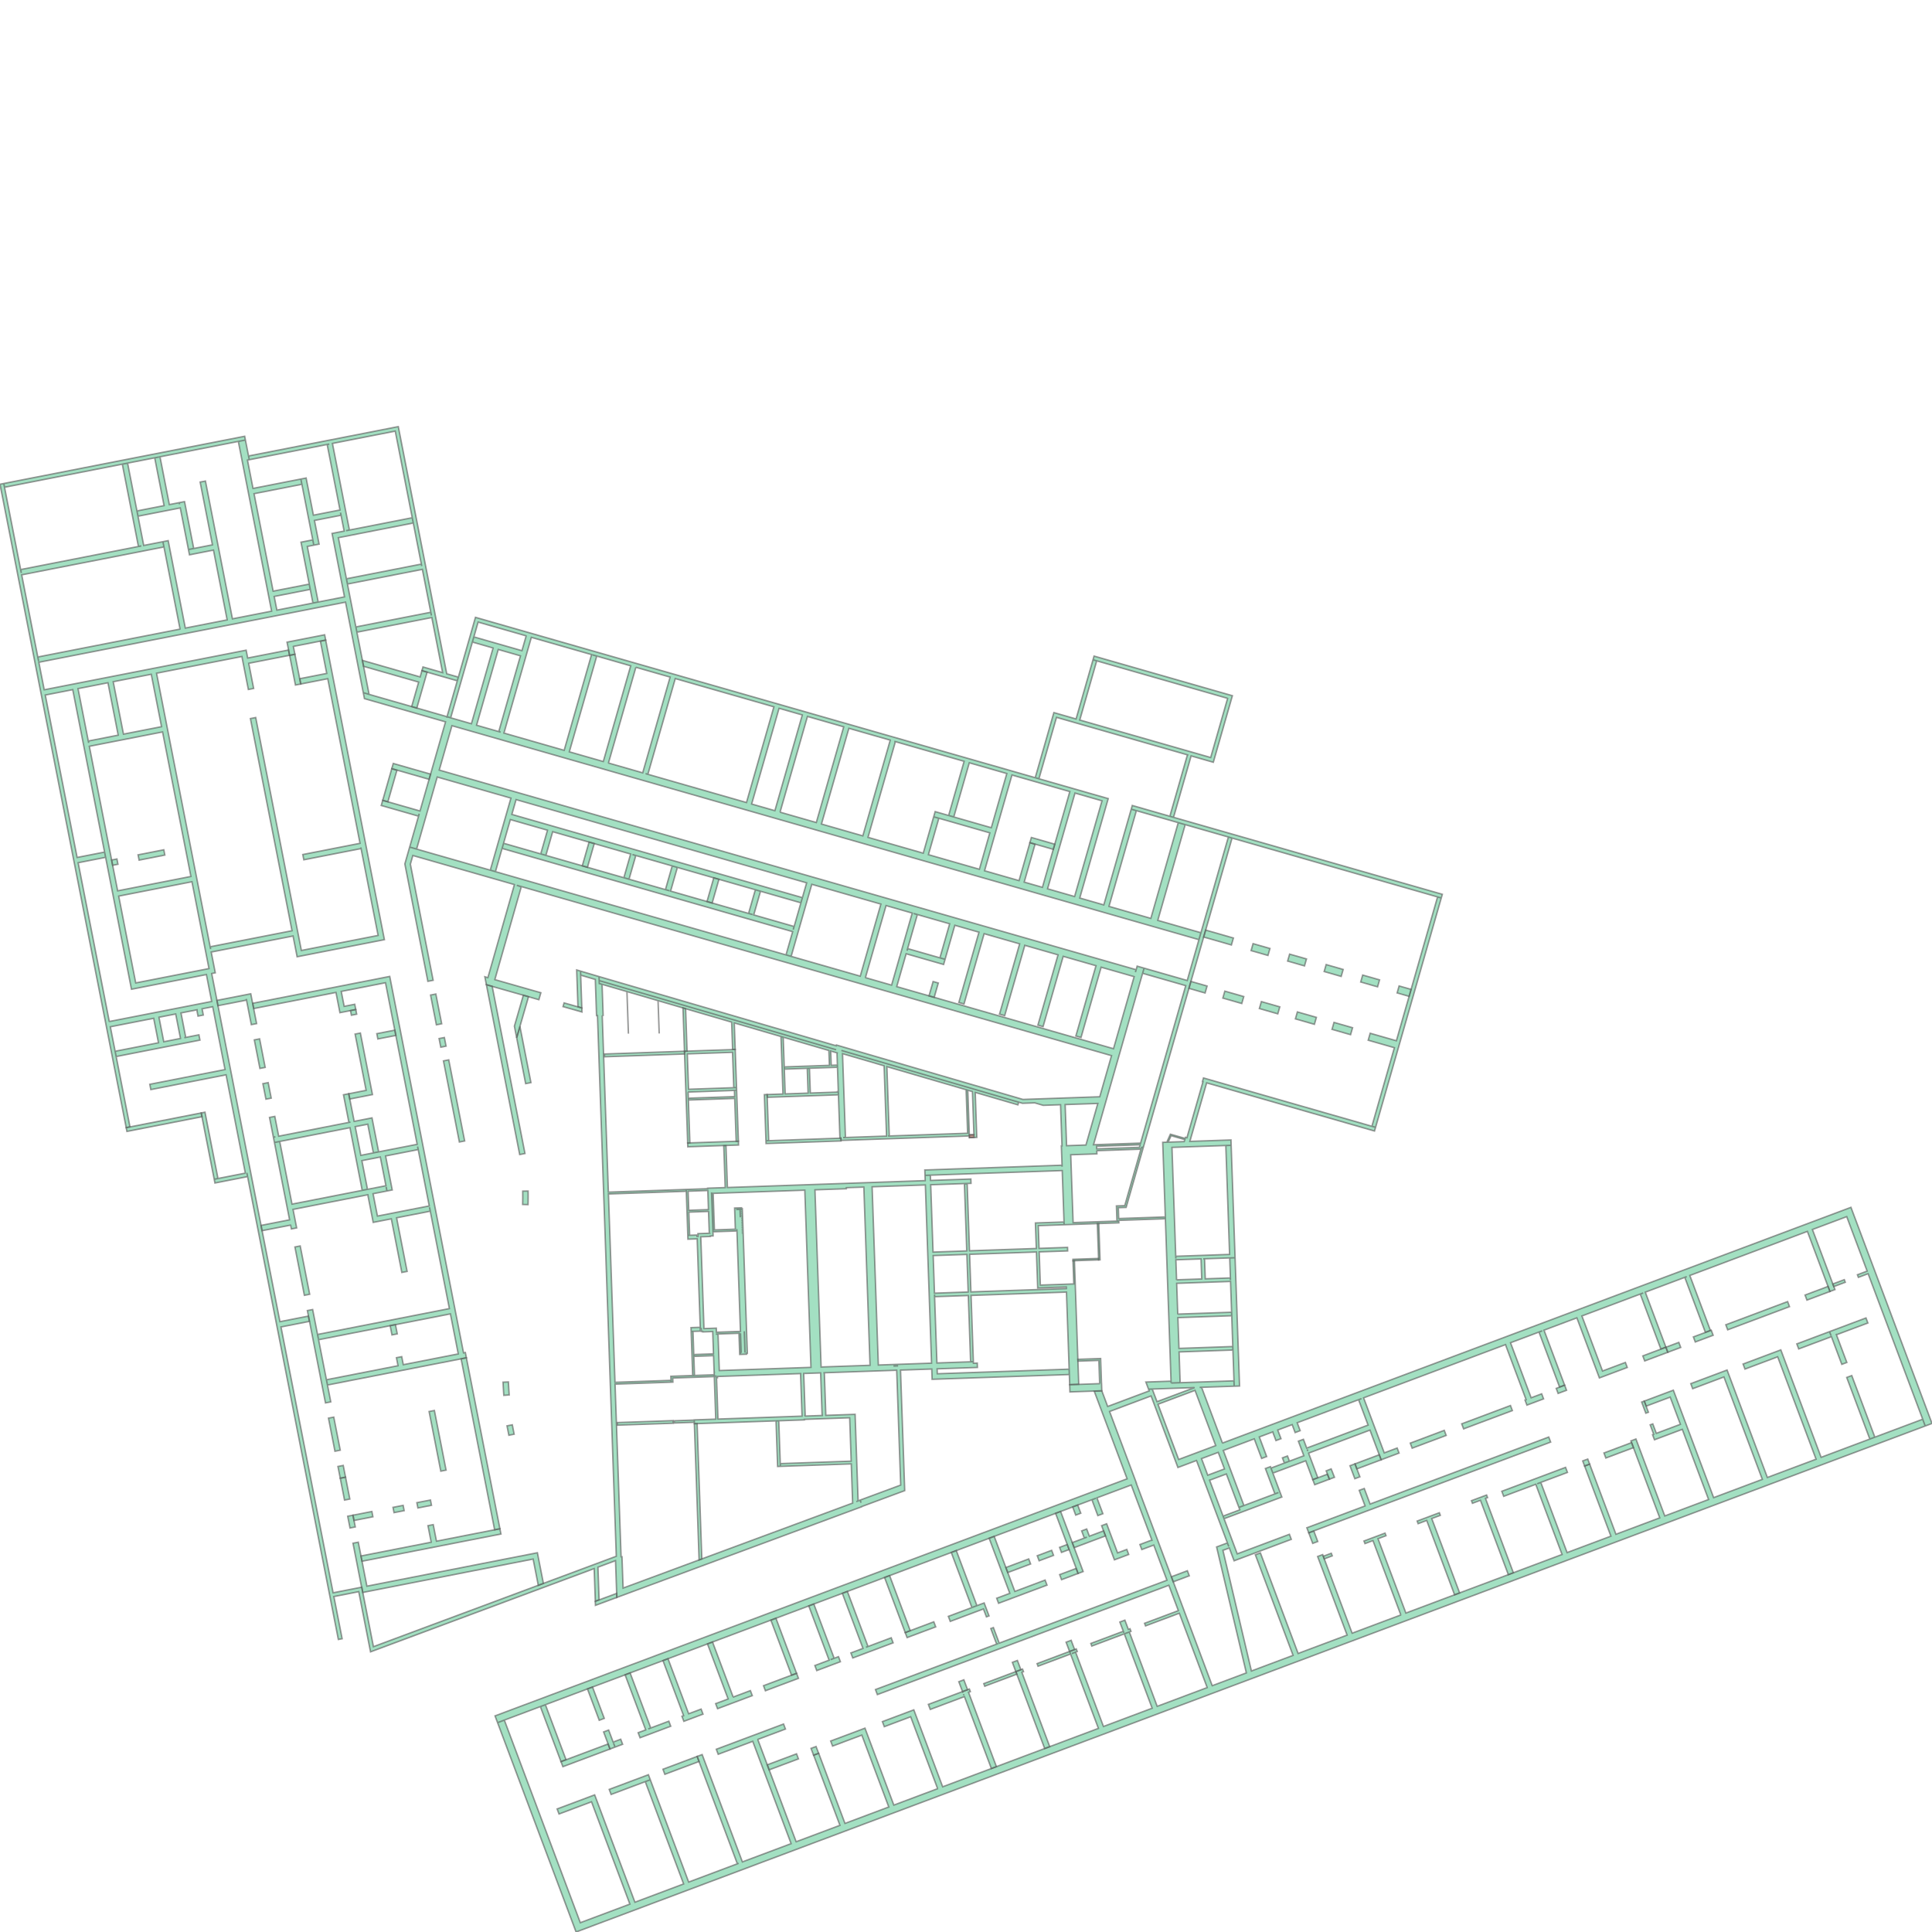 <svg width="600" height="600" viewBox="0 -131.532 131.532 131.532" xmlns="http://www.w3.org/2000/svg" xmlns:xlink="http://www.w3.org/1999/xlink"><g transform="scale(1,-1)"><g><path fill-rule="evenodd" fill="#66cc99" stroke="#555555" stroke-width="0.1" opacity="0.6" d="M 14.634,50.992 L 14.583,51.249 L 14.583,51.249 L 13.698,55.762 L 13.955,55.812 L 14.84,51.299 L 14.599,51.252 L 16.71,51.666 L 16.703,51.664 L 15.39,58.357 L 10.269,57.352 L 10.198,57.712 L 15.32,58.716 L 15.293,58.854 L 15.06,60.04 L 14.877,60.975 L 14.481,62.993 L 13.758,62.851 L 13.841,62.426 L 13.481,62.356 L 13.398,62.781 L 13.465,62.794 L 13.308,62.763 L 12.372,62.58 L 12.321,62.57 L 12.647,60.904 L 12.548,60.885 L 13.542,61.08 L 13.612,60.72 L 7.909,59.601 L 7.838,59.961 L 10.79,60.54 L 10.463,62.205 L 9.006,61.92 L 8.07,61.736 L 7.512,61.627 L 8.849,54.811 L 8.592,54.76 L 0.0,98.565 L 0.257,98.615 L 1.452,92.522 L 1.406,92.756 L 9.621,94.366 L 9.425,94.328 L 8.327,99.931 L 8.681,100 L 0.307,98.358 L 0.257,98.615 L 16.658,101.831 L 16.708,101.574 L 10.892,100.433 L 11.53,97.18 L 12.203,97.312 L 12.225,97.201 L 12.203,97.312 L 12.563,97.382 L 12.748,96.436 L 12.755,96.402 L 13.189,94.19 L 12.829,94.12 L 12.572,95.43 L 12.388,96.366 L 12.273,96.952 L 11.168,96.735 L 10.838,96.67 L 9.395,96.388 L 9.785,94.398 L 11.091,94.654 L 11.161,94.294 L 11.099,94.282 L 10.164,94.099 L 9.447,93.958 L 9.096,93.889 L 1.477,92.396 L 2.63,86.515 L 2.574,86.803 L 12.287,88.708 L 12.258,88.702 L 11.091,94.654 L 11.45,94.725 L 12.617,88.772 L 15.465,89.331 L 14.534,94.08 L 12.899,93.76 L 12.829,94.12 L 14.463,94.44 L 13.626,98.712 L 13.986,98.782 L 15.825,89.401 L 16.636,89.56 L 16.812,89.595 L 16.874,89.607 L 18.491,89.924 L 16.708,99.015 L 16.525,99.95 L 16.488,100.138 L 16.488,100.138 L 16.225,101.479 L 16.708,101.574 L 16.971,100.232 L 16.848,100.208 L 16.885,100.021 L 17.068,99.085 L 17.226,98.28 L 17.226,98.28 L 20.482,98.919 L 20.552,98.559 L 17.296,97.921 L 18.597,91.285 L 21.051,91.766 L 21.122,91.406 L 18.668,90.925 L 18.85,89.994 L 22.044,90.621 L 22.091,90.63 L 22.211,90.653 L 23.453,90.897 L 23.09,92.747 L 22.907,93.683 L 22.677,94.855 L 22.697,94.859 L 22.677,94.855 L 22.606,95.215 L 23.429,95.376 L 23.182,96.633 L 23.218,96.452 L 22.416,96.295 L 21.48,96.112 L 21.408,96.097 L 21.724,94.487 L 21.365,94.416 L 21.299,94.752 L 21.365,94.416 L 20.922,94.329 L 21.664,90.546 L 21.304,90.476 L 20.563,94.259 L 20.58,94.262 L 20.563,94.259 L 20.492,94.619 L 21.294,94.776 L 20.482,98.919 L 20.841,98.989 L 21.338,96.457 L 21.41,96.471 L 21.616,96.512 L 23.147,96.812 L 22.273,101.272 L 22.419,101.3 L 16.971,100.232 L 16.921,100.489 L 27.116,102.488 L 27.166,102.231 L 27.166,102.231 L 30.415,85.66 L 31.205,85.434 L 32.37,89.503 L 32.622,89.431 L 38.463,87.758 L 38.463,87.758 L 39.883,87.351 L 39.883,87.351 L 40.92,87.054 L 40.92,87.054 L 42.34,86.647 L 42.34,86.647 L 43.818,86.224 L 43.818,86.224 L 45.238,85.817 L 45.238,85.817 L 47.074,85.291 L 47.074,85.291 L 48.494,84.884 L 48.494,84.884 L 58.389,82.05 L 58.389,82.05 L 59.809,81.643 L 59.809,81.643 L 70.479,78.587 L 71.676,82.766 L 71.727,82.752 L 71.676,82.766 L 71.749,83.018 L 73.259,82.585 L 74.413,86.614 L 74.413,86.614 L 74.485,86.865 L 83.65,84.24 L 83.65,84.24 L 83.902,84.168 L 82.676,79.888 L 82.676,79.888 L 82.604,79.636 L 81.093,80.069 L 79.896,75.889 L 79.644,75.961 L 80.841,80.141 L 80.904,80.123 L 71.928,82.694 L 70.731,78.514 L 70.533,78.571 L 75.449,77.163 L 75.377,76.911 L 75.377,76.911 L 73.511,70.395 L 75.147,69.926 L 77.014,76.442 L 77.086,76.694 L 85.707,74.225 L 85.707,74.225 L 87.127,73.818 L 87.127,73.818 L 88.224,73.503 L 88.224,73.503 L 89.644,73.097 L 89.644,73.097 L 90.742,72.782 L 90.742,72.782 L 92.162,72.375 L 92.162,72.375 L 98.195,70.647 L 98.123,70.396 L 98.123,70.396 L 93.651,54.783 L 93.399,54.855 L 94.931,60.203 L 93.148,60.714 L 93.284,61.187 L 95.066,60.677 L 97.871,70.468 L 98.073,70.41 L 97.096,70.69 L 97.096,70.69 L 95.676,71.097 L 95.676,71.097 L 94.507,71.431 L 94.507,71.431 L 93.087,71.838 L 93.087,71.838 L 83.88,74.475 L 78.893,57.09 L 78.731,56.524 L 77.842,53.427 L 77.711,53.423 L 77.842,53.427 L 76.705,49.457 L 76.668,49.33 L 76.137,49.311 L 76.163,48.573 L 79.335,48.683 L 79.339,48.577 L 79.171,53.395 L 79.171,53.395 L 79.158,53.761 L 79.436,53.771 L 79.647,54.238 L 79.729,54.214 L 79.529,53.774 L 80.622,53.812 L 80.661,53.947 L 80.661,53.947 L 80.449,54.008 L 79.8,54.194 L 79.647,54.238 L 79.682,54.315 L 79.823,54.275 L 80.538,54.07 L 80.684,54.028 L 80.706,54.104 L 80.806,54.075 L 81.898,57.882 L 81.862,57.892 L 81.934,58.144 L 93.177,54.919 L 93.177,54.919 L 93.399,54.855 L 93.651,54.783 L 93.591,54.577 L 93.578,54.531 L 92.33,54.889 L 91.977,54.99 L 91.977,54.99 L 82.15,57.81 L 81.058,54.003 L 81.059,54.003 L 81.008,53.826 L 83.807,53.923 L 83.819,53.557 L 79.789,53.416 L 79.964,48.391 L 80.007,47.138 L 80.033,46.401 L 80.052,45.85 L 80.047,46.004 L 80.361,46.015 L 81.397,46.051 L 82.313,46.083 L 83.35,46.119 L 83.711,46.131 L 83.616,48.853 L 83.577,49.986 L 83.498,52.266 L 83.463,53.266 L 83.453,53.544 L 83.819,53.557 L 83.823,53.452 L 83.856,52.499 L 83.864,52.279 L 83.873,52.012 L 83.914,50.839 L 84.078,46.144 L 84.086,45.903 L 83.736,45.891 L 84.086,45.903 L 84.142,44.301 L 84.211,42.322 L 84.211,42.322 L 84.245,41.338 L 84.289,40.082 L 84.318,39.25 L 84.346,38.436 L 84.364,37.925 L 84.39,37.171 L 84.023,37.159 L 83.997,37.912 L 83.951,39.242 L 83.938,39.619 L 80.273,39.491 L 80.287,39.109 L 80.333,37.78 L 80.346,37.397 L 79.737,37.376 L 84.011,37.525 L 84.023,37.159 L 81.672,37.077 L 81.672,37.077 L 81.805,37.081 L 83.227,33.288 L 83.206,33.28 L 125.784,49.249 L 125.784,49.249 L 126.014,49.336 L 131.532,34.622 L 131.071,34.449 L 39.22,0.0 L 39.047,0.461 L 39.047,0.461 L 33.875,14.252 L 34.336,14.425 L 39.508,0.634 L 42.883,1.899 L 40.271,8.864 L 38.059,8.034 L 37.93,8.378 L 40.142,9.207 L 40.485,9.336 L 43.226,2.028 L 46.541,3.272 L 43.929,10.236 L 44.226,10.347 L 41.605,9.364 L 41.476,9.708 L 44.144,10.708 L 44.273,10.365 L 44.273,10.365 L 46.885,3.4 L 50.287,4.677 L 50.2,4.644 L 47.459,11.952 L 47.803,12.08 L 50.543,4.773 L 53.859,6.016 L 51.247,12.981 L 48.896,12.099 L 48.767,12.442 L 53.345,14.159 L 53.473,13.816 L 51.564,13.1 L 51.59,13.109 L 54.202,6.145 L 54.163,6.13 L 57.184,7.263 L 55.392,12.04 L 55.736,12.169 L 57.527,7.392 L 60.509,8.511 L 58.674,13.405 L 56.682,12.658 L 56.554,13.002 L 58.545,13.748 L 58.545,13.748 L 58.888,13.877 L 60.853,8.639 L 63.861,9.768 L 63.835,9.758 L 62.043,14.535 L 62.043,14.535 L 61.999,14.652 L 60.204,13.979 L 60.075,14.322 L 61.87,14.996 L 62.213,15.124 L 62.386,14.663 L 64.178,9.886 L 74.781,13.863 L 72.883,18.925 L 70.671,18.095 L 70.605,18.272 L 72.817,19.101 L 72.883,18.925 L 72.817,19.101 L 73.273,19.272 L 73.339,19.096 L 72.968,18.956 L 73.226,19.054 L 75.125,13.992 L 78.44,15.236 L 76.542,20.297 L 74.33,19.467 L 74.264,19.644 L 76.476,20.474 L 76.515,20.368 L 76.476,20.474 L 76.476,20.474 L 76.24,21.101 L 76.583,21.23 L 76.819,20.602 L 76.932,20.645 L 76.998,20.468 L 76.542,20.297 L 76.885,20.426 L 78.783,15.364 L 82.187,16.641 L 80.289,21.702 L 77.989,20.84 L 77.922,21.016 L 80.223,21.879 L 79.575,23.605 L 68.05,19.283 L 68.05,19.283 L 59.732,16.163 L 59.603,16.506 L 67.921,19.626 L 67.956,19.639 L 67.852,19.6 L 67.455,20.659 L 67.631,20.726 L 68.029,19.666 L 79.446,23.949 L 79.196,24.616 L 78.861,25.508 L 78.549,26.342 L 77.735,26.037 L 77.606,26.38 L 78.42,26.685 L 78.444,26.622 L 77.015,30.432 L 76.907,30.392 L 76.907,30.392 L 74.68,29.557 L 75.085,28.478 L 74.741,28.349 L 74.337,29.428 L 74.61,29.53 L 37.131,15.474 L 38.537,11.727 L 38.193,11.598 L 36.788,15.345 L 37.123,15.471 L 33.875,14.252 L 33.702,14.713 L 76.734,30.853 L 75.08,35.263 L 75.08,35.263 L 74.493,36.827 L 75.012,36.845 L 75.012,36.845 L 75.012,36.845 L 75.412,35.779 L 78.237,36.838 L 78.193,36.956 L 78.447,36.964 L 78.77,36.105 L 81.29,37.051 L 81.29,37.051 L 81.286,37.063 L 79.741,37.009 L 78.193,36.956 L 78.011,37.442 L 79.724,37.502 L 79.729,37.376 L 79.729,37.376 L 79.715,37.758 L 79.669,39.088 L 79.64,39.92 L 79.596,41.176 L 79.553,42.428 L 79.527,43.153 L 79.339,48.558 L 76.167,48.447 L 76.166,48.461 L 76.168,48.405 L 76.173,48.28 L 73.063,48.171 L 73.062,48.194 L 73.063,48.171 L 72.445,48.15 L 70.687,48.089 L 70.74,46.542 L 72.679,46.609 L 72.687,46.368 L 70.749,46.301 L 70.827,44.042 L 72.586,44.103 L 73.105,44.121 L 73.05,45.697 L 73.149,45.701 L 73.204,44.125 L 73.204,44.125 L 73.442,37.283 L 72.825,37.261 L 72.605,43.564 L 66.111,43.338 L 66.268,38.827 L 66.079,38.82 L 65.922,43.331 L 65.598,43.32 L 64.54,43.283 L 63.63,43.251 L 63.625,43.372 L 63.625,43.372 L 63.787,38.74 L 66.268,38.827 L 66.272,38.722 L 66.533,38.731 L 66.542,38.469 L 66.542,38.469 L 66.544,38.435 L 63.801,38.34 L 63.812,38.006 L 72.788,38.319 L 72.801,37.952 L 63.825,37.64 L 63.458,37.627 L 63.434,38.327 L 63.434,38.327 L 61.309,38.253 L 61.585,30.324 L 61.585,30.324 L 61.594,30.048 L 58.654,28.959 L 58.654,28.959 L 58.658,28.948 L 49.021,25.379 L 48.127,25.048 L 48.127,25.048 L 48.127,25.048 L 48.127,25.048 L 41.992,22.776 L 41.983,23.052 L 41.983,23.052 L 41.905,25.282 L 40.71,24.837 L 40.787,22.609 L 40.529,22.513 L 40.451,24.741 L 25.226,19.072 L 25.175,19.333 L 25.175,19.333 L 24.423,23.169 L 22.73,22.837 L 23.293,19.966 L 23.036,19.916 L 16.805,51.684 L 16.805,51.684 L 16.855,51.427 L 14.634,50.992 z M 11.168,96.735 L 11.168,96.735 L 11.168,96.735 L 11.168,96.735 z M 77.366,76.341 L 75.5,69.825 L 75.457,69.837 L 78.35,69.009 L 80.216,75.525 L 80.69,75.389 L 78.823,68.873 L 81.759,68.032 L 81.624,67.559 L 80.416,67.905 L 79.5,68.167 L 77.278,68.804 L 76.361,69.066 L 74.652,69.556 L 73.735,69.819 L 72.272,70.238 L 71.356,70.5 L 67.982,71.467 L 67.065,71.729 L 59.945,73.769 L 59.029,74.031 L 57.281,74.532 L 56.365,74.794 L 54.663,75.282 L 53.746,75.544 L 52.226,75.98 L 51.309,76.243 L 44.959,78.061 L 44.043,78.324 L 42.275,78.83 L 41.359,79.093 L 39.813,79.536 L 38.897,79.798 L 37.396,80.228 L 36.479,80.491 L 33.297,81.402 L 32.38,81.665 L 30.769,82.126 L 30.597,81.527 L 30.222,80.216 L 29.904,79.105 L 33.429,78.095 L 34.345,77.833 L 35.644,77.461 L 36.561,77.198 L 38.112,76.754 L 39.028,76.491 L 40.579,76.047 L 41.488,75.787 L 43.576,75.188 L 44.114,75.034 L 45.615,74.604 L 46.324,74.401 L 46.937,74.226 L 48.132,73.883 L 48.742,73.709 L 50.242,73.279 L 50.549,73.191 L 51.466,72.928 L 52.214,72.714 L 57.249,71.272 L 58.012,71.053 L 58.054,71.041 L 71.283,67.252 L 71.495,67.191 L 71.647,67.147 L 77.349,65.514 L 77.3,65.344 L 77.418,65.756 L 77.891,65.62 L 80.826,64.78 L 83.628,74.547 L 83.843,74.486 L 77.014,76.442 L 77.366,76.341 z M 36.479,80.491 L 36.479,80.491 L 36.479,80.491 L 36.479,80.491 z M 74.447,53.597 L 74.447,53.597 L 74.447,53.597 L 77.651,53.709 L 80.725,64.427 L 77.79,65.268 L 77.891,65.62 L 74.447,53.597 z M 83.463,53.266 L 83.463,53.266 L 83.463,53.266 L 83.463,53.266 z M 127.183,44.818 L 126.521,44.569 L 126.455,44.746 L 127.117,44.994 L 125.726,48.702 L 123.391,47.826 L 124.926,43.736 L 124.582,43.607 L 123.048,47.698 L 115.044,44.696 L 116.449,40.949 L 116.106,40.82 L 114.701,44.567 L 114.834,44.617 L 112.013,43.559 L 113.418,39.812 L 113.075,39.683 L 111.67,43.43 L 111.872,43.506 L 107.697,41.94 L 109.102,38.193 L 110.657,38.776 L 110.786,38.433 L 108.888,37.721 L 108.759,38.064 L 108.759,38.064 L 107.354,41.811 L 105.117,40.972 L 106.523,37.225 L 106.179,37.097 L 104.774,40.844 L 104.998,40.928 L 102.837,40.117 L 104.242,36.37 L 104.958,36.639 L 105.087,36.295 L 103.954,35.87 L 103.825,36.214 L 103.899,36.241 L 102.493,39.988 L 102.548,40.009 L 92.836,36.366 L 94.242,32.619 L 95.12,32.949 L 95.248,32.605 L 94.027,32.147 L 93.899,32.491 L 93.269,34.169 L 91.572,33.532 L 90.988,33.313 L 90.537,33.144 L 90.199,33.017 L 89.404,32.719 L 89.09,32.602 L 89.72,30.923 L 89.377,30.795 L 88.895,32.08 L 88.801,32.045 L 88.373,31.884 L 87.763,31.655 L 87.512,31.561 L 87.135,31.42 L 86.658,31.241 L 86.529,31.584 L 86.588,31.606 L 86.9,31.723 L 87.675,32.014 L 87.769,32.049 L 87.442,31.926 L 87.309,32.279 L 87.653,32.408 L 87.785,32.055 L 87.878,32.09 L 88.673,32.388 L 88.766,32.423 L 88.696,32.61 L 88.696,32.61 L 88.394,33.414 L 88.738,33.542 L 88.962,32.945 L 89.276,33.063 L 89.688,33.217 L 90.485,33.516 L 90.649,33.578 L 90.8,33.634 L 93.14,34.512 L 92.493,36.238 L 92.693,36.313 L 88.315,34.67 L 88.517,34.131 L 88.174,34.002 L 87.971,34.542 L 86.99,34.174 L 87.211,33.585 L 86.868,33.457 L 86.647,34.045 L 86.703,34.066 L 85.735,33.703 L 86.235,32.369 L 85.892,32.24 L 85.391,33.574 L 83.283,32.783 L 84.688,29.036 L 84.345,28.907 L 83.491,31.183 L 82.353,30.756 L 82.333,30.81 L 82.628,30.023 L 82.963,29.13 L 83.317,28.186 L 83.269,28.314 L 84.407,28.741 L 84.345,28.907 L 87.042,29.919 L 86.797,29.827 L 86.149,31.553 L 86.493,31.682 L 87.14,29.956 L 87.14,29.956 L 87.269,29.613 L 84.473,28.564 L 83.335,28.137 L 83.469,27.782 L 83.804,26.889 L 84.233,25.744 L 87.784,27.076 L 87.913,26.732 L 84.019,25.272 L 83.89,25.615 L 83.691,26.145 L 83.258,25.983 L 83.495,24.982 L 83.714,24.055 L 85.198,17.77 L 88.033,18.834 L 85.465,25.68 L 85.809,25.809 L 88.377,18.962 L 88.329,18.945 L 91.712,20.213 L 89.705,25.564 L 90.048,25.693 L 92.055,20.342 L 95.389,21.592 L 95.37,21.585 L 93.472,26.647 L 92.928,26.443 L 92.861,26.619 L 94.294,27.156 L 94.36,26.98 L 93.815,26.776 L 95.714,21.714 L 106.347,25.702 L 104.555,30.479 L 102.373,29.661 L 102.244,30.004 L 104.426,30.822 L 104.426,30.822 L 106.584,31.632 L 106.713,31.288 L 104.653,30.516 L 104.898,30.608 L 106.69,25.831 L 109.672,26.949 L 107.88,31.726 L 108.224,31.855 L 110.015,27.078 L 112.997,28.196 L 111.033,33.434 L 111.376,33.563 L 113.34,28.325 L 116.322,29.444 L 114.531,34.221 L 112.638,33.511 L 112.509,33.854 L 112.587,33.883 L 112.346,34.526 L 112.523,34.592 L 112.764,33.949 L 114.402,34.564 L 113.708,36.414 L 112.07,35.8 L 111.941,36.143 L 113.579,36.758 L 113.923,36.886 L 116.666,29.572 L 119.981,30.816 L 117.367,37.787 L 115.238,36.988 L 115.11,37.332 L 117.238,38.13 L 117.581,38.259 L 120.324,30.945 L 123.64,32.188 L 121.025,39.159 L 118.799,38.324 L 118.67,38.667 L 120.897,39.502 L 121.24,39.631 L 123.983,32.317 L 127.629,33.684 L 127.299,33.56 L 125.726,37.754 L 126.069,37.882 L 127.642,33.689 L 130.899,34.91 L 131.071,34.449 L 127.183,44.818 z M 76.043,48.401 L 76.007,49.432 L 76.132,49.437 L 76.132,49.437 L 76.573,49.452 L 76.573,49.452 L 76.684,49.84 L 76.946,50.757 L 77.71,53.423 L 77.674,53.295 L 74.67,53.191 L 74.67,53.211 L 74.678,52.976 L 72.898,52.914 L 73.059,48.297 L 76.168,48.405 L 76.043,48.401 z M 72.317,51.838 L 62.975,51.513 L 63.341,51.525 L 63.354,51.168 L 66.097,51.263 L 66.098,51.229 L 66.098,51.229 L 66.101,51.16 L 66.106,51.002 L 66.106,51.002 L 66.107,50.968 L 63.364,50.872 L 63.519,46.416 L 63.524,46.29 L 65.817,46.37 L 65.658,50.934 L 65.846,50.94 L 66.005,46.377 L 67.183,46.418 L 68.659,46.469 L 70.011,46.516 L 70.552,46.535 L 70.498,48.082 L 70.501,48.082 L 70.498,48.082 L 70.492,48.271 L 72.439,48.338 L 72.445,48.15 L 72.317,51.838 z M 62.962,51.879 L 72.304,52.204 L 72.308,52.103 L 72.28,52.893 L 72.258,53.521 L 72.3,53.522 L 72.281,54.08 L 72.274,54.279 L 72.221,55.78 L 72.203,56.32 L 71.023,56.279 L 70.446,56.448 L 69.61,56.419 L 57.281,60.016 L 57.281,60.016 L 69.352,56.494 L 69.299,56.313 L 66.395,57.16 L 66.501,54.098 L 66.313,54.092 L 66.313,54.092 L 65.999,54.081 L 65.995,54.195 L 61.943,54.054 L 60.676,54.01 L 59.347,53.964 L 58.289,53.927 L 57.253,53.891 L 57.247,54.045 L 57.183,54.043 L 57.08,56.995 L 57.079,57.029 L 57.074,57.184 L 57.08,56.995 L 52.233,56.826 L 52.226,57.015 L 53.305,57.052 L 53.283,57.681 L 53.25,58.634 L 53.222,59.414 L 53.222,59.414 L 53.222,59.414 L 53.186,60.471 L 53.168,60.964 L 53.322,60.92 L 53.168,60.964 L 49.991,61.891 L 50.054,60.084 L 49.876,60.078 L 49.869,60.292 L 49.832,61.35 L 49.811,61.944 L 46.677,62.858 L 46.497,62.911 L 44.802,63.405 L 44.878,61.222 L 44.876,61.222 L 44.8,63.406 L 42.684,64.023 L 42.782,61.212 L 42.78,61.212 L 42.682,64.024 L 40.99,64.518 L 40.799,64.573 L 40.792,64.772 L 56.926,60.064 L 56.926,60.064 L 40.792,64.772 L 40.783,65.047 L 56.928,60.337 L 56.943,60.387 L 69.643,56.682 L 74.871,56.864 L 75.673,59.663 L 50.199,66.96 L 50.199,66.96 L 48.779,67.366 L 48.779,67.366 L 47.682,67.681 L 47.682,67.681 L 46.262,68.088 L 46.262,68.088 L 45.211,68.389 L 45.211,68.389 L 43.791,68.795 L 43.791,68.795 L 42.698,69.108 L 42.698,69.108 L 41.278,69.515 L 41.278,69.515 L 40.222,69.818 L 40.222,69.818 L 38.802,70.225 L 38.802,70.225 L 37.733,70.531 L 37.733,70.531 L 36.313,70.938 L 36.313,70.938 L 35.181,71.262 L 35.488,71.152 L 33.689,64.839 L 36.822,63.946 L 36.687,63.472 L 33.114,64.49 L 33.008,65.033 L 33.215,64.974 L 35.021,71.309 L 31.743,72.247 L 29.773,72.811 L 28.857,73.074 L 28.107,73.288 L 27.939,72.699 L 29.173,66.407 L 29.243,66.048 L 29.243,66.048 L 29.489,64.793 L 29.129,64.723 L 28.883,65.977 L 28.9,65.98 L 28.883,65.977 L 28.813,66.337 L 27.718,71.923 L 27.562,72.715 L 27.754,73.389 L 27.754,73.389 L 27.889,73.863 L 29.595,73.374 L 29.909,73.285 L 31.879,72.721 L 35.31,71.738 L 35.31,71.738 L 35.332,71.731 L 58.566,65.075 L 59.971,69.98 L 55.268,71.327 L 53.863,66.422 L 53.511,66.523 L 53.866,67.762 L 53.915,67.933 L 53.964,68.105 L 52.957,68.393 L 51.537,68.8 L 50.843,68.998 L 42.576,71.367 L 41.637,71.636 L 40.217,72.042 L 38.807,72.446 L 37.387,72.853 L 34.184,73.77 L 34.285,74.123 L 37.488,73.206 L 38.908,72.799 L 40.318,72.395 L 41.738,71.988 L 42.629,71.733 L 45.068,71.034 L 45.586,70.886 L 45.303,70.967 L 45.764,72.578 L 46.117,72.477 L 45.655,70.866 L 46.078,70.745 L 47.498,70.338 L 48.195,70.139 L 51.235,69.267 L 50.963,69.346 L 51.424,70.957 L 51.777,70.856 L 51.315,69.245 L 54.065,68.457 L 54.002,68.239 L 54.916,71.428 L 52.987,71.98 L 52.922,71.999 L 52.871,72.014 L 35.136,77.094 L 34.847,76.087 L 54.627,70.421 L 54.526,70.068 L 43.057,73.354 L 43.287,73.288 L 42.825,71.677 L 42.473,71.778 L 42.934,73.389 L 37.627,74.909 L 37.165,73.298 L 36.813,73.399 L 37.274,75.01 L 34.746,75.734 L 33.731,72.19 L 33.379,72.291 L 34.783,77.195 L 29.768,78.632 L 28.363,73.727 L 27.89,73.863 L 28.541,76.136 L 28.493,75.967 L 25.955,76.694 L 26.056,77.047 L 28.594,76.32 L 29.66,80.041 L 29.674,80.092 L 30.332,82.388 L 24.811,83.969 L 24.732,84.373 L 24.156,87.309 L 23.973,88.244 L 23.834,88.954 L 23.651,89.889 L 23.524,90.537 L 23.097,90.453 L 22.161,90.27 L 21.303,90.102 L 20.367,89.918 L 17.818,89.418 L 16.882,89.235 L 13.798,88.63 L 12.863,88.447 L 2.644,86.443 L 3.011,84.572 L 3.851,84.737 L 4.671,84.898 L 5.202,85.002 L 16.757,87.267 L 16.828,86.908 L 16.828,86.908 L 16.862,86.733 L 16.862,86.733 L 19.647,87.279 L 19.717,86.919 L 17.503,86.485 L 17.005,86.387 L 16.933,86.373 L 17.268,84.661 L 16.908,84.591 L 16.468,86.837 L 10.658,85.698 L 14.34,66.916 L 14.309,67.075 L 15.262,67.262 L 16.917,67.586 L 19.881,68.167 L 17.048,82.611 L 17.408,82.682 L 20.518,66.824 L 25.741,67.848 L 24.566,73.839 L 24.582,73.76 L 20.685,72.996 L 20.615,73.355 L 24.511,74.119 L 24.088,76.276 L 23.246,80.57 L 23.19,80.858 L 22.314,85.325 L 20.474,84.964 L 20.403,85.324 L 22.244,85.685 L 21.812,87.885 L 22.172,87.955 L 23.423,81.577 L 23.606,80.641 L 24.65,75.318 L 24.833,74.383 L 26.171,67.559 L 25.811,67.488 L 21.827,66.707 L 20.892,66.524 L 20.229,66.394 L 20.158,66.754 L 20.158,66.754 L 19.952,67.808 L 14.38,66.715 L 14.657,65.302 L 14.412,65.253 L 15.237,61.046 L 15.42,60.11 L 15.764,58.358 L 15.947,57.423 L 17.062,51.735 L 17.062,51.735 L 19.059,41.552 L 19.188,41.577 L 20.637,41.861 L 21,41.932 L 21.071,41.572 L 19.13,41.192 L 22.679,23.094 L 24.373,23.426 L 24.373,23.426 L 24.619,23.474 L 24.63,23.476 L 24.655,23.347 L 24.7,23.116 L 25.424,19.425 L 41.895,25.558 L 41.895,25.558 L 41.957,25.581 L 41.652,34.362 L 41.639,34.717 L 41.567,36.801 L 41.56,36.989 L 41.085,50.642 L 40.996,53.196 L 40.99,53.366 L 40.676,62.389 L 40.613,62.386 L 40.528,64.849 L 40.526,64.898 L 40.528,64.849 L 39.534,65.143 L 39.526,65.38 L 39.534,65.143 L 39.612,62.909 L 39.347,62.984 L 39.26,65.497 L 39.524,65.419 L 39.524,65.419 L 40.518,65.125 L 40.518,65.125 L 40.783,65.047 L 40.792,64.772 L 40.799,64.573 L 40.99,64.518 L 41.063,62.402 L 41.001,62.4 L 40.999,62.4 L 41.001,62.4 L 41.32,53.22 L 41.321,53.208 L 41.323,53.137 L 41.419,50.37 L 45.607,50.516 L 46.282,50.539 L 46.717,50.555 L 46.722,50.429 L 46.564,50.423 L 45.612,50.39 L 41.424,50.244 L 41.87,37.424 L 45.681,37.557 L 45.686,37.431 L 45.676,37.709 L 45.676,37.709 L 45.672,37.834 L 46.048,37.847 L 46.527,37.864 L 47.158,37.886 L 47.671,37.904 L 48.43,37.93 L 48.617,37.937 L 48.616,37.971 L 48.623,37.971 L 48.618,38.107 L 48.682,38.11 L 48.682,38.11 L 48.682,38.11 L 48.618,38.107 L 48.579,39.235 L 48.474,39.232 L 47.626,39.202 L 47.239,39.189 L 47.235,39.282 L 47.284,37.89 L 47.158,37.886 L 47.054,40.886 L 47.054,40.886 L 47.045,41.147 L 47.673,41.169 L 47.463,47.189 L 46.835,47.168 L 46.826,47.429 L 47.454,47.451 L 47.458,47.354 L 47.522,47.357 L 47.522,47.357 L 47.515,47.545 L 47.609,47.548 L 48.289,47.572 L 48.236,49.09 L 48.236,49.09 L 48.237,49.056 L 48.132,49.052 L 47.284,49.023 L 46.897,49.009 L 46.952,47.434 L 46.826,47.429 L 46.717,50.555 L 46.843,50.559 L 46.843,50.559 L 47.23,50.572 L 48.021,50.6 L 48.173,50.605 L 48.172,50.639 L 48.246,50.642 L 48.34,50.645 L 49.372,50.681 L 49.342,51.542 L 49.276,53.437 L 49.273,53.542 L 49.425,53.547 L 49.428,53.442 L 49.494,51.547 L 49.524,50.687 L 51.617,50.759 L 51.617,50.759 L 52.989,50.807 L 52.989,50.807 L 61.345,51.098 L 61.345,51.098 L 62.716,51.146 L 62.716,51.146 L 62.987,51.155 L 62.987,51.155 L 62.975,51.513 L 62.962,51.879 z M 57.073,57.218 L 57.074,57.184 L 57.074,57.184 L 57.073,57.218 z M 57.015,58.87 L 57.01,59.022 L 56.981,59.852 L 56.557,59.976 L 56.591,59.007 L 57.01,59.022 L 57.015,58.87 L 53.398,58.744 L 53.393,58.869 L 53.401,58.639 L 53.456,57.058 L 55.016,57.112 L 54.993,57.793 L 54.984,58.055 L 54.958,58.798 L 55.11,58.803 L 55.111,58.751 L 55.135,58.06 L 55.168,57.117 L 57.014,57.182 L 57.012,57.216 L 57.073,57.218 L 57.015,58.87 z M 57.046,59.833 L 57.046,59.833 L 56.981,59.852 L 57.046,59.833 z M 53.337,60.477 L 53.374,59.419 L 53.392,58.896 L 56.503,59.004 L 56.465,59.003 L 56.43,60.013 L 53.322,60.92 L 53.337,60.477 z M 29.909,73.285 L 29.909,73.285 L 29.909,73.285 L 29.909,73.285 z M 26.837,83.77 L 27.754,83.508 L 28.449,83.309 L 29.365,83.046 L 30.433,82.74 L 30.412,82.667 L 30.431,82.735 L 31.199,85.414 L 31.132,85.183 L 28.725,85.872 L 28.797,86.124 L 30.133,85.741 L 29.398,89.49 L 24.299,88.49 L 24.228,88.85 L 29.327,89.849 L 29.372,89.623 L 28.755,92.769 L 23.656,91.769 L 23.585,92.129 L 28.684,93.129 L 28.711,92.992 L 26.909,102.181 L 22.633,101.342 L 23.591,96.454 L 23.775,95.518 L 23.789,95.446 L 23.56,95.402 L 28.065,96.285 L 28.136,95.925 L 23.037,94.925 L 23.368,93.238 L 23.45,92.818 L 23.525,92.434 L 25.128,84.26 L 24.732,84.373 L 26.837,83.77 z M 30.905,82.6 L 30.905,82.6 L 32.093,82.259 L 33.57,87.416 L 32.16,87.82 L 32.261,88.172 L 35.534,87.234 L 35.823,88.242 L 35.852,88.233 L 32.55,89.179 L 30.683,82.663 L 30.431,82.735 L 30.905,82.6 z M 12.863,88.447 L 12.863,88.447 L 12.863,88.447 L 12.863,88.447 z M 41.085,50.642 L 41.085,50.642 L 41.085,50.642 L 41.085,50.642 z M 45.607,50.516 L 45.607,50.516 L 45.607,50.516 L 45.607,50.516 z M 41.875,37.298 L 41.924,35.882 L 41.964,34.728 L 41.977,34.362 L 42.284,25.546 L 42.346,25.548 L 42.421,23.415 L 58.048,29.202 L 57.955,31.868 L 53.129,31.7 L 53.123,31.85 L 53.129,31.7 L 52.94,31.693 L 52.832,34.797 L 53.02,34.804 L 53.122,31.888 L 57.949,32.056 L 57.846,35.008 L 54.827,34.903 L 54.827,34.901 L 54.762,34.899 L 54.764,34.865 L 54.078,34.841 L 53.125,34.807 L 50.612,34.72 L 49.241,34.672 L 47.272,34.604 L 47.269,34.701 L 47.112,34.695 L 46.159,34.662 L 45.908,34.653 L 45.903,34.805 L 46.154,34.814 L 46.873,34.839 L 47.264,34.852 L 47.269,34.705 L 47.263,34.865 L 48.729,34.916 L 48.628,37.811 L 48.524,37.808 L 47.676,37.778 L 47.163,37.76 L 47.006,37.755 L 46.053,37.722 L 45.802,37.713 L 45.811,37.436 L 45.686,37.431 L 41.875,37.298 z M 46.154,34.814 L 46.154,34.814 L 46.154,34.814 L 46.154,34.814 z M 48.738,37.815 L 48.723,37.815 L 48.721,37.849 L 48.691,37.848 L 48.691,37.848 L 48.627,37.846 L 48.627,37.846 L 48.627,37.846 L 48.628,37.811 L 48.738,37.815 z M 47.676,37.778 L 47.676,37.778 L 47.676,37.778 L 47.676,37.778 z M 47.676,37.778 L 47.676,37.778 L 47.676,37.778 L 47.676,37.778 z M 46.053,37.722 L 46.053,37.722 L 46.053,37.722 L 46.053,37.722 z M 46.053,37.722 L 46.053,37.722 L 46.053,37.722 L 46.053,37.722 z M 48.474,39.232 L 48.474,39.232 L 48.474,39.232 L 48.474,39.232 z M 48.132,49.052 L 48.132,49.052 L 48.132,49.052 L 48.132,49.052 z M 62.987,51.155 L 62.987,51.155 L 62.987,51.155 L 62.987,51.155 z M 58.358,29.317 L 58.358,29.317 L 58.304,29.297 L 58.358,29.317 z M 58.56,29.392 L 58.556,29.404 L 58.56,29.392 L 58.56,29.392 z M 61.319,30.427 L 61.047,38.244 L 57.284,38.113 L 56.058,38.07 L 56.058,38.07 L 56.122,38.072 L 56.223,35.175 L 57.902,35.233 L 58.216,35.244 L 58.421,29.354 L 58.556,29.404 L 61.319,30.427 z M 57.903,35.199 L 57.903,35.199 L 57.902,35.233 L 57.903,35.199 z M 58.358,29.33 L 58.358,29.33 L 58.421,29.354 L 58.358,29.33 z M 58.621,29.227 L 58.621,29.227 L 58.571,29.363 L 58.621,29.227 z M 8.951,64.183 L 8.881,64.543 L 8.645,65.745 L 8.497,66.5 L 4.952,84.579 L 4.799,84.549 L 4.58,84.506 L 3.292,84.254 L 3.082,84.213 L 5.25,73.156 L 5.501,73.205 L 6.951,73.489 L 7.12,73.523 L 7.191,73.163 L 7.021,73.13 L 5.572,72.845 L 5.321,72.796 L 7.446,61.96 L 7.441,61.987 L 14.411,63.353 L 14.052,65.183 L 8.951,64.183 z M 8.082,70.524 L 8.821,66.752 L 8.862,66.546 L 9.241,64.613 L 14.227,65.591 L 14.227,65.591 L 13.068,71.502 L 8.082,70.524 z M 11.961,62.499 L 11.92,62.491 L 10.984,62.308 L 10.823,62.276 L 11.15,60.61 L 12.288,60.834 L 11.961,62.499 z M 10.984,62.308 L 10.984,62.308 L 10.984,62.308 L 10.984,62.308 z M 6.237,84.831 L 5.312,84.65 L 6.037,80.954 L 6.012,81.083 L 8.047,81.482 L 7.348,85.049 L 7.173,85.015 L 6.237,84.831 z M 8.011,70.884 L 12.997,71.862 L 12.997,71.862 L 11.068,81.7 L 6.082,80.723 L 8.011,70.884 z M 10.998,82.06 L 10.298,85.627 L 9.023,85.377 L 8.088,85.194 L 7.708,85.119 L 8.407,81.552 L 10.998,82.06 z M 9.395,96.389 L 9.324,96.747 L 11.17,97.109 L 10.532,100.363 L 10.831,100.421 L 8.686,100.001 L 9.395,96.389 z M 24.612,23.462 L 24.612,23.462 L 24.612,23.462 L 24.612,23.462 z M 40.627,86.865 L 38.76,80.349 L 41.072,79.687 L 42.938,86.203 L 40.332,86.95 L 40.627,86.865 z M 40.274,86.966 L 39.811,87.099 L 39.811,87.099 L 38.391,87.506 L 38.391,87.506 L 36.175,88.141 L 34.978,83.961 L 34.95,83.863 L 34.309,81.625 L 38.408,80.45 L 40.274,86.966 z M 33.956,81.726 L 35.433,86.882 L 33.923,87.315 L 32.446,82.158 L 34.085,81.689 L 33.956,81.726 z M 48.78,37.817 L 48.808,37.818 L 48.78,37.817 L 48.78,37.817 z M 48.817,37.818 L 48.817,37.818 L 48.817,37.818 L 48.817,37.818 L 48.817,37.818 z M 48.847,37.733 L 48.783,37.731 L 48.797,37.319 L 48.851,35.793 L 48.881,34.922 L 49.232,34.934 L 50.603,34.982 L 53.116,35.069 L 54.069,35.102 L 54.603,35.121 L 54.502,38.016 L 54.561,38.018 L 48.844,37.819 L 48.847,37.733 z M 48.083,50.476 L 47.235,50.447 L 46.847,50.433 L 46.892,49.135 L 48.223,49.181 L 48.222,49.216 L 48.231,49.216 L 48.191,50.378 L 48.191,50.378 L 48.187,50.48 L 48.083,50.476 z M 47.235,50.447 L 47.235,50.447 L 47.235,50.447 L 47.235,50.447 z M 48.534,47.796 L 48.738,47.803 L 49.214,47.819 L 50.062,47.849 L 50.016,49.184 L 50.012,49.288 L 50.483,49.305 L 50.486,49.217 L 50.486,49.242 L 50.538,49.244 L 50.539,49.216 L 50.544,49.055 L 50.544,49.055 L 50.546,49.013 L 50.546,49.013 L 50.558,48.678 L 50.558,48.678 L 50.559,48.637 L 50.559,48.637 L 50.564,48.49 L 50.564,48.49 L 50.566,48.448 L 50.566,48.448 L 50.599,47.501 L 50.599,47.501 L 50.695,44.721 L 50.695,44.721 L 50.696,44.697 L 50.82,41.145 L 50.82,41.145 L 50.872,39.632 L 50.872,39.632 L 50.874,39.597 L 50.879,39.444 L 50.879,39.444 L 50.88,39.402 L 50.828,39.4 L 50.83,39.337 L 50.359,39.321 L 50.356,39.426 L 50.46,39.429 L 50.46,39.429 L 50.356,39.426 L 50.309,40.761 L 50.374,40.763 L 49.937,40.748 L 48.985,40.715 L 48.78,40.707 L 48.779,40.752 L 48.78,40.707 L 48.885,40.711 L 48.972,38.225 L 52.044,38.331 L 53.008,38.365 L 55.21,38.442 L 54.791,50.503 L 52.498,50.423 L 51.63,50.393 L 48.552,50.286 L 48.639,47.799 L 48.534,47.796 L 48.447,50.282 L 48.447,50.282 L 48.445,50.353 L 48.445,50.353 L 48.534,47.796 z M 50.414,40.764 L 50.414,40.764 L 50.46,39.429 L 50.414,40.764 z M 48.985,40.715 L 48.985,40.715 L 48.985,40.715 L 48.985,40.715 z M 50.382,49.196 L 50.401,48.657 L 50.382,49.196 L 50.487,49.2 L 50.487,49.2 L 50.121,49.187 L 50.121,49.187 L 50.382,49.196 z M 50.671,40.899 L 50.722,39.439 L 50.722,39.439 L 50.671,40.899 z M 48.776,40.833 L 48.98,40.84 L 49.448,40.856 L 50.409,40.89 L 50.401,41.131 L 50.29,44.308 L 50.171,47.727 L 49.695,47.71 L 48.742,47.677 L 48.538,47.67 L 48.535,47.753 L 48.548,47.392 L 48.359,47.386 L 48.36,47.352 L 47.711,47.329 L 47.929,41.081 L 48.578,41.104 L 48.766,41.111 L 48.776,40.833 z M 49.695,47.71 L 49.695,47.71 L 49.695,47.71 L 49.695,47.71 z M 48.522,40.879 L 47.842,40.855 L 47.841,40.89 L 47.747,40.886 L 47.74,41.075 L 47.676,41.073 L 47.682,40.907 L 47.059,40.886 L 47.179,40.89 L 47.234,39.314 L 48.568,39.361 L 48.567,39.395 L 48.573,39.395 L 48.522,40.879 z M 48.585,40.916 L 48.585,40.916 L 48.585,40.916 L 48.585,40.916 L 48.585,40.916 z M 50.167,47.852 L 50.167,47.852 L 50.169,47.784 L 50.167,47.852 z M 48.354,47.54 L 48.353,47.574 L 48.353,47.574 L 48.354,47.54 z M 50.487,49.2 L 50.489,49.148 L 50.489,49.148 L 50.487,49.2 L 50.487,49.2 z M 50.49,49.106 L 50.492,49.053 L 50.492,49.053 L 50.49,49.106 L 50.49,49.106 z M 50.494,49.012 L 50.495,48.959 L 50.495,48.959 L 50.494,49.012 L 50.494,49.012 z M 50.497,48.917 L 50.499,48.865 L 50.499,48.865 L 50.497,48.917 L 50.497,48.917 z M 50.5,48.823 L 50.502,48.771 L 50.502,48.771 L 50.5,48.823 L 50.5,48.823 z M 50.503,48.729 L 50.505,48.677 L 50.505,48.677 L 50.503,48.729 L 50.503,48.729 z M 50.507,48.635 L 50.508,48.582 L 50.508,48.582 L 50.507,48.635 L 50.507,48.635 z M 50.51,48.54 L 50.512,48.488 L 50.512,48.488 L 50.51,48.54 L 50.51,48.54 z M 50.513,48.446 L 50.515,48.394 L 50.515,48.394 L 50.513,48.446 L 50.513,48.446 z M 50.516,48.352 L 50.518,48.3 L 50.518,48.3 L 50.516,48.352 L 50.516,48.352 z M 50.52,48.258 L 50.522,48.205 L 50.522,48.205 L 50.52,48.258 L 50.52,48.258 z M 50.523,48.164 L 50.525,48.111 L 50.525,48.111 L 50.523,48.164 L 50.523,48.164 z M 50.526,48.069 L 50.528,48.017 L 50.528,48.017 L 50.526,48.069 L 50.526,48.069 z M 50.53,47.975 L 50.531,47.923 L 50.531,47.923 L 50.53,47.975 L 50.53,47.975 z M 50.533,47.881 L 50.535,47.829 L 50.535,47.829 L 50.533,47.881 L 50.533,47.881 z M 50.536,47.787 L 50.538,47.734 L 50.538,47.734 L 50.536,47.787 L 50.536,47.787 z M 50.539,47.692 L 50.541,47.64 L 50.541,47.64 L 50.539,47.692 L 50.539,47.692 z M 50.543,47.598 L 50.545,47.546 L 50.545,47.546 L 50.543,47.598 L 50.543,47.598 z M 50.546,47.504 L 50.546,47.499 L 50.546,47.499 L 50.546,47.504 L 50.546,47.504 z M 44.108,78.818 L 43.951,78.863 L 50.82,76.895 L 52.687,83.411 L 45.974,85.334 L 44.108,78.818 z M 45.622,85.435 L 45.166,85.565 L 45.166,85.565 L 43.746,85.972 L 43.746,85.972 L 43.283,86.105 L 43.291,86.102 L 41.424,79.586 L 41.397,79.594 L 43.755,78.918 L 45.622,85.435 z M 73.597,60.9 L 73.245,61.001 L 74.615,65.785 L 72.384,66.424 L 71.014,61.64 L 70.661,61.741 L 72.032,66.525 L 69.717,67.188 L 69.771,67.173 L 68.4,62.389 L 68.048,62.49 L 69.418,67.274 L 67.001,67.966 L 65.631,63.182 L 65.278,63.283 L 66.649,68.067 L 65.005,68.538 L 64.342,66.221 L 64.241,65.869 L 63.248,66.153 L 62.332,66.416 L 61.692,66.599 L 61.051,64.363 L 75.808,60.136 L 77.213,65.041 L 74.967,65.684 L 73.597,60.9 z M 63.989,66.322 L 64.653,68.639 L 62.756,69.182 L 62.728,69.19 L 62.201,69.341 L 62.456,69.268 L 62.162,68.242 L 62.104,68.039 L 61.751,66.804 L 61.793,66.952 L 62.831,66.654 L 63.349,66.506 L 64.342,66.221 L 63.989,66.322 z M 62.728,69.19 L 62.728,69.19 L 62.728,69.19 L 62.728,69.19 z M 61.805,69.455 L 60.324,69.879 L 58.919,64.974 L 58.9,64.98 L 60.699,64.464 L 62.104,69.369 L 61.805,69.455 z M 72.598,54.004 L 72.614,53.533 L 73.93,53.579 L 74.74,56.408 L 72.517,56.331 L 72.598,54.004 z M 81.357,36.874 L 78.836,35.929 L 80.245,32.17 L 82.766,33.115 L 81.626,36.156 L 81.626,36.156 L 81.357,36.874 z M 78.366,36.495 L 75.541,35.436 L 77.368,30.565 L 77.358,30.561 L 78.892,26.471 L 79.205,25.637 L 79.54,24.744 L 82.53,16.77 L 84.852,17.64 L 82.912,25.853 L 82.827,26.213 L 83.562,26.489 L 83.656,26.24 L 81.927,30.849 L 81.892,30.941 L 81.557,31.834 L 81.458,32.099 L 80.193,31.624 L 80.02,32.085 L 79.648,33.076 L 79.454,33.593 L 78.366,36.495 z M 83.362,31.526 L 82.939,32.654 L 81.801,32.228 L 81.901,31.963 L 82.224,31.1 L 83.362,31.526 z M 83.878,41.326 L 83.848,42.195 L 83.848,42.195 L 83.775,44.289 L 83.775,44.289 L 83.775,44.289 L 80.111,44.161 L 80.124,43.779 L 80.17,42.449 L 80.17,42.449 L 80.184,42.048 L 80.184,42.067 L 83.848,42.195 L 83.857,41.954 L 80.192,41.826 L 80.214,41.198 L 80.258,39.942 L 80.265,39.732 L 83.929,39.86 L 83.937,39.636 L 83.922,40.069 L 83.878,41.326 z M 80.064,45.519 L 80.103,44.396 L 80.102,44.402 L 81.814,44.461 L 81.767,45.822 L 81.406,45.81 L 80.943,45.794 L 80.055,45.763 L 80.064,45.519 z M 82.008,45.831 L 82.055,44.47 L 83.767,44.529 L 83.772,44.38 L 83.719,45.89 L 83.358,45.878 L 82.322,45.842 L 81.919,45.828 L 82.008,45.831 z M 74.66,53.492 L 74.666,53.317 L 77.567,53.418 L 77.618,53.595 L 74.66,53.492 z M 89.039,32.739 L 89.039,32.739 L 88.994,32.859 L 89.039,32.739 z M 63.42,38.728 L 63.259,43.359 L 63.21,44.755 L 63.158,46.245 L 62.998,50.859 L 59.375,50.733 L 59.798,38.601 L 63.42,38.728 z M 56.517,50.563 L 55.483,50.527 L 55.903,38.466 L 59.232,38.582 L 58.81,50.713 L 57.622,50.672 L 57.624,50.602 L 56.517,50.563 z M 54.819,35.126 L 56.034,35.168 L 56.034,35.168 L 55.97,35.166 L 55.869,38.063 L 54.718,38.023 L 54.818,35.163 L 54.753,35.16 L 54.753,35.16 L 54.818,35.163 L 54.82,35.092 L 54.82,35.092 L 54.819,35.126 z M 60.932,38.536 L 61.144,38.543 L 60.827,38.532 L 60.932,38.536 z M 63.532,46.05 L 63.541,45.803 L 63.621,43.492 L 64.532,43.524 L 65.589,43.561 L 65.914,43.572 L 65.825,46.129 L 63.532,46.05 z M 68.668,46.228 L 67.191,46.177 L 66.013,46.136 L 66.102,43.579 L 72.597,43.805 L 72.593,43.915 L 70.834,43.854 L 70.646,43.847 L 70.56,46.294 L 70.56,46.294 L 68.668,46.228 z M 67.191,46.177 L 67.191,46.177 L 67.191,46.177 L 67.191,46.177 z M 63.625,43.372 L 63.624,43.398 L 63.625,43.372 L 63.625,43.372 z M 57.404,54.085 L 57.403,54.085 L 57.403,54.085 L 58.455,54.121 L 59.34,54.152 L 60.356,54.187 L 60.189,58.971 L 57.362,59.796 L 57.363,59.74 L 57.56,54.09 L 57.404,54.085 z M 57.363,59.74 L 57.363,59.74 L 57.363,59.74 L 57.363,59.74 z M 66.204,57.216 L 65.776,57.341 L 65.887,57.308 L 65.988,54.384 L 65.992,54.269 L 66.306,54.28 L 66.204,57.216 z M 61.937,54.242 L 65.876,54.38 L 65.773,57.342 L 60.38,58.915 L 60.544,54.194 L 60.458,54.191 L 60.524,54.193 L 60.772,54.202 L 61.937,54.242 z M 71.32,71.023 L 73.158,70.496 L 75.025,77.012 L 73.187,77.539 L 71.32,71.023 z M 69.376,71.579 L 70.072,74.007 L 70.096,74.092 L 70.116,74.163 L 70.469,74.062 L 69.729,71.478 L 70.968,71.123 L 72.834,77.64 L 68.896,78.768 L 67.03,72.251 L 69.376,71.579 z M 64.955,75.984 L 64.935,75.914 L 64.583,76.015 L 64.603,76.085 L 64.831,76.884 L 65.638,79.701 L 60.885,81.062 L 60.96,81.041 L 59.094,74.525 L 62.855,73.447 L 63.565,75.925 L 63.918,75.824 L 63.208,73.346 L 66.677,72.352 L 67.387,74.83 L 63.565,75.925 L 63.666,76.277 L 67.488,75.182 L 68.544,78.868 L 65.991,79.6 L 65.218,76.901 L 64.955,75.984 z M 58.317,81.798 L 58.317,81.798 L 57.793,81.948 L 55.926,75.432 L 58.741,74.626 L 60.608,81.142 L 59.737,81.391 L 59.737,81.391 L 58.317,81.798 z M 52.997,83.322 L 53.039,83.31 L 51.173,76.794 L 52.754,76.341 L 54.621,82.857 L 52.997,83.322 z M 54.973,82.756 L 53.107,76.24 L 53.102,76.241 L 55.574,75.533 L 57.44,82.049 L 54.973,82.756 z M 82.424,79.96 L 83.588,84.023 L 83.578,83.988 L 74.439,86.606 L 74.665,86.541 L 73.511,82.513 L 73.456,82.529 L 82.424,79.96 z" /><path fill-rule="evenodd" fill="#66cc99" stroke="#555555" stroke-width="0.1" opacity="0.6" d="M 23.672,28.306 L 24.032,28.376 L 24.188,27.577 L 23.829,27.506 L 23.672,28.306 z" /><path fill-rule="evenodd" fill="#66cc99" stroke="#555555" stroke-width="0.1" opacity="0.6" d="M 23.456,29.406 L 23.408,29.652 L 23.425,29.656 L 23.408,29.652 L 23.164,30.896 L 23.524,30.967 L 23.768,29.723 L 23.768,29.723 L 23.816,29.476 L 23.456,29.406 z" /><path fill-rule="evenodd" fill="#66cc99" stroke="#555555" stroke-width="0.1" opacity="0.6" d="M 23.008,31.693 L 23.368,31.764 L 23.524,30.967 L 23.164,30.896 L 23.008,31.693 z" /><path fill-rule="evenodd" fill="#66cc99" stroke="#555555" stroke-width="0.1" opacity="0.6" d="M 22.363,34.983 L 22.723,35.053 L 23.164,32.802 L 22.804,32.731 L 22.363,34.983 z" /><path fill-rule="evenodd" fill="#66cc99" stroke="#555555" stroke-width="0.1" opacity="0.6" d="M 21.864,37.527 L 21.689,38.422 L 21.505,39.357 L 20.927,42.308 L 21.286,42.378 L 21.678,40.38 L 21.619,40.682 L 30.594,42.442 L 30.306,43.912 L 30.217,44.364 L 30.034,45.3 L 29.241,49.34 L 29.294,49.073 L 27.001,48.623 L 27.717,44.973 L 27.357,44.903 L 26.641,48.552 L 25.768,48.381 L 25.408,48.311 L 25.039,50.192 L 25.091,50.202 L 19.95,49.194 L 20.197,47.935 L 19.837,47.864 L 19.779,48.163 L 19.786,48.126 L 17.844,47.746 L 17.774,48.105 L 18.343,48.217 L 19.548,48.453 L 19.715,48.486 L 18.683,53.75 L 19.043,53.82 L 19.88,49.554 L 26.274,50.808 L 25.891,52.761 L 24.637,52.515 L 25.02,50.562 L 24.66,50.491 L 23.824,54.758 L 18.683,53.75 L 18.613,54.11 L 18.75,54.137 L 18.613,54.11 L 18.349,55.456 L 18.709,55.527 L 18.973,54.18 L 23.86,55.139 L 23.753,55.118 L 23.384,56.999 L 23.744,57.069 L 23.814,56.71 L 24.113,55.188 L 25.326,55.426 L 25.396,55.066 L 25.396,55.066 L 25.779,53.113 L 25.42,53.042 L 25.037,54.996 L 24.183,54.828 L 24.566,52.875 L 28.401,53.627 L 27.873,56.32 L 27.629,57.564 L 27.024,60.648 L 26.244,64.627 L 23.232,64.036 L 23.432,63.019 L 24.151,63.16 L 24.222,62.8 L 23.142,62.588 L 23.072,62.948 L 22.872,63.966 L 17.269,62.867 L 17.199,63.227 L 26.533,65.057 L 26.604,64.697 L 26.604,64.697 L 26.996,62.698 L 27.179,61.762 L 27.989,57.635 L 28.097,57.084 L 30.641,44.107 L 31.2,41.258 L 31.383,40.322 L 31.558,39.428 L 31.682,39.452 L 31.752,39.092 L 22.294,37.238 L 22.224,37.598 L 27.097,38.553 L 26.99,39.098 L 27.35,39.169 L 27.456,38.624 L 31.199,39.357 L 31.023,40.252 L 30.931,40.724 L 30.664,42.082 L 21.69,40.322 L 22.224,37.598 L 22.224,37.598 L 22.519,36.092 L 22.159,36.021 L 21.864,37.527 z M 25.697,48.741 L 29.223,49.432 L 29.199,49.556 L 28.955,50.8 L 28.43,53.476 L 28.471,53.267 L 26.251,52.832 L 26.704,50.518 L 26.345,50.448 L 26.289,50.731 L 26.345,50.448 L 25.399,50.262 L 25.697,48.741 z" /><path fill-rule="evenodd" fill="#66cc99" stroke="#555555" stroke-width="0.1" opacity="0.6" d="M 20.078,46.636 L 20.438,46.706 L 21.083,43.417 L 20.723,43.346 L 20.078,46.636 z" /><path fill-rule="evenodd" fill="#66cc99" stroke="#555555" stroke-width="0.1" opacity="0.6" d="M 13.698,55.762 L 13.749,55.505 L 8.642,54.503 L 8.592,54.76 L 13.698,55.762 z" /><path fill-rule="evenodd" fill="#66cc99" stroke="#555555" stroke-width="0.1" opacity="0.6" d="M 17.898,57.754 L 18.258,57.825 L 18.465,56.771 L 18.105,56.7 L 17.898,57.754 z" /><path fill-rule="evenodd" fill="#66cc99" stroke="#555555" stroke-width="0.1" opacity="0.6" d="M 17.314,60.735 L 17.674,60.806 L 18.054,58.863 L 17.695,58.792 L 17.314,60.735 z" /><path fill-rule="evenodd" fill="#66cc99" stroke="#555555" stroke-width="0.1" opacity="0.6" d="M 23.862,62.729 L 24.222,62.8 L 24.283,62.485 L 23.924,62.415 L 23.862,62.729 z" /><path fill-rule="evenodd" fill="#66cc99" stroke="#555555" stroke-width="0.1" opacity="0.6" d="M 17.072,63.875 L 17.47,61.844 L 17.11,61.774 L 16.766,63.527 L 16.783,63.444 L 14.841,63.064 L 14.771,63.424 L 14.954,63.46 L 15.679,63.602 L 16.712,63.804 L 16.712,63.804 L 17.072,63.875 z" /><path fill-rule="evenodd" fill="#66cc99" stroke="#555555" stroke-width="0.1" opacity="0.6" d="M 7.96,73.052 L 8.03,72.692 L 7.67,72.622 L 7.6,72.982 L 7.96,73.052 z" /><path fill-rule="evenodd" fill="#66cc99" stroke="#555555" stroke-width="0.1" opacity="0.6" d="M 11.222,73.318 L 9.47,72.974 L 9.399,73.334 L 11.152,73.678 L 11.222,73.318 z" /><path fill-rule="evenodd" fill="#66cc99" stroke="#555555" stroke-width="0.1" opacity="0.6" d="M 19.717,86.919 L 20.077,86.99 L 20.474,84.964 L 20.114,84.894 L 19.717,86.919 z" /><path fill-rule="evenodd" fill="#66cc99" stroke="#555555" stroke-width="0.1" opacity="0.6" d="M 19.964,87.565 L 20.077,86.99 L 19.717,86.919 L 19.542,87.813 L 19.902,87.884 L 19.902,87.884 L 20.755,88.051 L 21.571,88.211 L 22.102,88.315 L 22.172,87.955 L 19.972,87.524 L 19.964,87.565 z M 20.755,88.051 L 20.755,88.051 L 20.755,88.051 L 20.755,88.051 z" /><path fill-rule="evenodd" fill="#66cc99" stroke="#555555" stroke-width="0.1" opacity="0.6" d="M 41.53,12.458 L 38.322,11.255 L 38.193,11.598 L 41.401,12.801 L 41.53,12.458 z" /><path fill-rule="evenodd" fill="#66cc99" stroke="#555555" stroke-width="0.1" opacity="0.6" d="M 41.094,13.62 L 41.437,13.749 L 41.744,12.93 L 42.259,13.123 L 42.388,12.78 L 41.873,12.587 L 41.768,12.865 L 41.873,12.587 L 41.53,12.458 L 41.094,13.62 z" /><path fill-rule="evenodd" fill="#66cc99" stroke="#555555" stroke-width="0.1" opacity="0.6" d="M 40.339,16.677 L 41.139,14.543 L 40.796,14.415 L 39.995,16.548 L 40.339,16.677 z" /><path fill-rule="evenodd" fill="#66cc99" stroke="#555555" stroke-width="0.1" opacity="0.6" d="M 40.538,22.238 L 40.529,22.513 L 40.787,22.609 L 41.983,23.052 L 41.992,22.776 L 40.538,22.238 z" /><path fill-rule="evenodd" fill="#66cc99" stroke="#555555" stroke-width="0.1" opacity="0.6" d="M 26.273,23.425 L 25.337,23.241 L 24.7,23.116 L 24.63,23.476 L 24.619,23.474 L 24.543,23.862 L 24.316,25.021 L 24.032,26.468 L 24.392,26.538 L 24.676,25.092 L 24.96,23.642 L 24.979,23.544 L 26.07,23.758 L 26.202,23.784 L 26.865,23.914 L 36.586,25.82 L 36.656,25.46 L 36.656,25.46 L 36.995,23.733 L 36.647,23.604 L 36.296,25.39 L 31.722,24.493 L 26.273,23.425 z" /><path fill-rule="evenodd" fill="#66cc99" stroke="#555555" stroke-width="0.1" opacity="0.6" d="M 34.034,27.455 L 34.105,27.095 L 24.647,25.241 L 24.576,25.601 L 29.356,26.538 L 29.136,27.664 L 29.495,27.734 L 29.716,26.608 L 34.034,27.455 z" /><path fill-rule="evenodd" fill="#66cc99" stroke="#555555" stroke-width="0.1" opacity="0.6" d="M 25.317,28.628 L 25.387,28.268 L 24.102,28.016 L 24.032,28.376 L 25.317,28.628 z" /><path fill-rule="evenodd" fill="#66cc99" stroke="#555555" stroke-width="0.1" opacity="0.6" d="M 27.445,29.045 L 27.515,28.686 L 26.827,28.551 L 26.756,28.91 L 27.445,29.045 z" /><path fill-rule="evenodd" fill="#66cc99" stroke="#555555" stroke-width="0.1" opacity="0.6" d="M 29.376,29.05 L 28.451,28.869 L 28.38,29.229 L 29.306,29.41 L 29.376,29.05 z" /><path fill-rule="evenodd" fill="#66cc99" stroke="#555555" stroke-width="0.1" opacity="0.6" d="M 32.476,33.493 L 32.003,35.907 L 31.759,37.151 L 31.392,39.022 L 31.752,39.092 L 32.626,34.636 L 33.202,31.701 L 33.445,30.457 L 34.034,27.455 L 33.674,27.384 L 32.476,33.493 z M 33.202,31.701 L 33.202,31.701 L 33.202,31.701 L 33.202,31.701 z M 33.445,30.457 L 33.445,30.457 L 33.445,30.457 L 33.445,30.457 z" /><path fill-rule="evenodd" fill="#66cc99" stroke="#555555" stroke-width="0.1" opacity="0.6" d="M 29.213,35.435 L 29.573,35.505 L 30.369,31.445 L 30.01,31.374 L 29.213,35.435 z" /><path fill-rule="evenodd" fill="#66cc99" stroke="#555555" stroke-width="0.1" opacity="0.6" d="M 34.518,34.459 L 34.878,34.53 L 35.004,33.89 L 34.644,33.819 L 34.518,34.459 z" /><path fill-rule="evenodd" fill="#66cc99" stroke="#555555" stroke-width="0.1" opacity="0.6" d="M 34.247,37.432 L 34.613,37.448 L 34.628,37.153 L 34.646,36.858 L 34.667,36.564 L 34.301,36.536 L 34.28,36.834 L 34.262,37.133 L 34.247,37.432 z" /><path fill-rule="evenodd" fill="#66cc99" stroke="#555555" stroke-width="0.1" opacity="0.6" d="M 26.563,41.278 L 26.922,41.348 L 27.045,40.721 L 26.685,40.65 L 26.563,41.278 z" /><path fill-rule="evenodd" fill="#66cc99" stroke="#555555" stroke-width="0.1" opacity="0.6" d="M 35.582,49.53 L 35.587,49.757 L 35.59,49.984 L 35.589,50.211 L 35.587,50.439 L 35.953,50.445 L 35.956,50.214 L 35.956,49.982 L 35.954,49.751 L 35.949,49.52 L 35.582,49.53 z" /><path fill-rule="evenodd" fill="#66cc99" stroke="#555555" stroke-width="0.1" opacity="0.6" d="M 30.191,59.305 L 30.551,59.376 L 31.634,53.855 L 31.274,53.784 L 30.191,59.305 z" /><path fill-rule="evenodd" fill="#66cc99" stroke="#555555" stroke-width="0.1" opacity="0.6" d="M 24.926,57.301 L 24.175,61.131 L 24.535,61.201 L 25.286,57.372 L 25.286,57.372 L 25.357,57.012 L 23.814,56.71 L 23.744,57.069 L 24.926,57.301 z" /><path fill-rule="evenodd" fill="#66cc99" stroke="#555555" stroke-width="0.1" opacity="0.6" d="M 33.114,64.49 L 33.51,64.378 L 35.741,53 L 35.381,52.93 L 33.114,64.49 z" /><path fill-rule="evenodd" fill="#66cc99" stroke="#555555" stroke-width="0.1" opacity="0.6" d="M 35.397,61.654 L 36.147,57.828 L 35.787,57.757 L 35.174,60.885 L 35.397,61.654 z" /><path fill-rule="evenodd" fill="#66cc99" stroke="#555555" stroke-width="0.1" opacity="0.6" d="M 29.893,60.826 L 30.253,60.897 L 30.368,60.311 L 30.008,60.24 L 29.893,60.826 z" /><path fill-rule="evenodd" fill="#66cc99" stroke="#555555" stroke-width="0.1" opacity="0.6" d="M 26.877,61.399 L 26.948,61.039 L 25.724,60.799 L 25.654,61.159 L 26.877,61.399 z" /><path fill-rule="evenodd" fill="#66cc99" stroke="#555555" stroke-width="0.1" opacity="0.6" d="M 35.595,62.337 L 35.571,62.344 L 35.595,62.337 L 35.174,60.885 L 35.02,61.671 L 35.243,62.439 L 35.243,62.439 L 35.63,63.774 L 35.982,63.673 L 35.595,62.337 z" /><path fill-rule="evenodd" fill="#66cc99" stroke="#555555" stroke-width="0.1" opacity="0.6" d="M 29.672,63.858 L 30.07,61.833 L 29.71,61.762 L 29.313,63.787 L 29.672,63.858 z" /><path fill-rule="evenodd" fill="#66cc99" stroke="#555555" stroke-width="0.1" opacity="0.6" d="M 38.404,63.253 L 39.612,62.909 L 39.621,62.634 L 38.332,63.001 L 38.404,63.253 z" /><path fill-rule="evenodd" fill="#66cc99" stroke="#555555" stroke-width="0.1" opacity="0.6" d="M 40.104,74.2 L 40.457,74.099 L 39.995,72.487 L 39.643,72.588 L 40.104,74.2 z" /><path fill-rule="evenodd" fill="#66cc99" stroke="#555555" stroke-width="0.1" opacity="0.6" d="M 27.026,79.101 L 26.408,76.946 L 26.056,77.047 L 26.673,79.202 L 27.026,79.101 z" /><path fill-rule="evenodd" fill="#66cc99" stroke="#555555" stroke-width="0.1" opacity="0.6" d="M 26.774,79.555 L 29.312,78.828 L 29.211,78.475 L 26.673,79.202 L 26.774,79.555 z" /><path fill-rule="evenodd" fill="#66cc99" stroke="#555555" stroke-width="0.1" opacity="0.6" d="M 29.078,85.771 L 28.378,83.329 L 28.026,83.43 L 28.502,85.094 L 24.754,86.167 L 24.675,86.571 L 28.603,85.446 L 28.725,85.872 L 29.078,85.771 z" /><path fill-rule="evenodd" fill="#66cc99" stroke="#555555" stroke-width="0.1" opacity="0.6" d="M 47.459,11.952 L 47.588,11.608 L 45.263,10.736 L 45.135,11.08 L 47.459,11.952 z" /><path fill-rule="evenodd" fill="#66cc99" stroke="#555555" stroke-width="0.1" opacity="0.6" d="M 45.535,14.352 L 45.664,14.008 L 43.575,13.225 L 43.446,13.568 L 43.961,13.761 L 42.556,17.508 L 42.899,17.637 L 44.304,13.89 L 44.131,13.825 L 45.535,14.352 z" /><path fill-rule="evenodd" fill="#66cc99" stroke="#555555" stroke-width="0.1" opacity="0.6" d="M 45.479,18.605 L 46.884,14.858 L 47.733,15.176 L 47.861,14.832 L 46.557,14.343 L 46.428,14.687 L 46.541,14.729 L 45.135,18.476 L 45.479,18.605 z" /><path fill-rule="evenodd" fill="#66cc99" stroke="#555555" stroke-width="0.1" opacity="0.6" d="M 51.087,16.434 L 51.216,16.091 L 48.852,15.204 L 48.723,15.547 L 49.572,15.866 L 48.166,19.613 L 48.51,19.741 L 49.915,15.994 L 49.913,15.994 L 51.087,16.434 z" /><path fill-rule="evenodd" fill="#66cc99" stroke="#555555" stroke-width="0.1" opacity="0.6" d="M 47.272,34.604 L 47.461,34.61 L 47.782,25.4 L 47.595,25.331 L 47.272,34.604 z" /><path fill-rule="evenodd" fill="#66cc99" stroke="#555555" stroke-width="0.1" opacity="0.6" d="M 42.035,34.505 L 42.028,34.683 L 45.826,34.815 L 45.833,34.637 L 42.035,34.505 z" /><path fill-rule="evenodd" fill="#66cc99" stroke="#555555" stroke-width="0.1" opacity="0.6" d="M 47.124,53.467 L 46.826,53.457 L 46.817,53.718 L 50.272,53.839 L 50.281,53.577 L 48.315,53.509 L 47.124,53.467 z" /><path fill-rule="evenodd" fill="#66cc99" stroke="#555555" stroke-width="0.1" opacity="0.6" d="M 47.443,56.66 L 46.867,56.64 L 46.968,53.724 L 46.817,53.718 L 46.696,57.179 L 46.696,57.179 L 46.606,59.775 L 46.606,59.775 L 46.599,59.964 L 50.054,60.084 L 50.061,59.896 L 50.061,59.896 L 50.081,59.32 L 50.125,58.063 L 50.145,57.487 L 49.956,57.481 L 49.872,59.889 L 46.794,59.782 L 46.878,57.374 L 50.145,57.487 L 50.151,57.299 L 50.272,53.839 L 50.12,53.833 L 50.018,56.749 L 48.134,56.684 L 47.443,56.66 z M 46.885,57.185 L 46.82,57.183 L 46.848,57.184 L 46.866,56.677 L 46.863,56.765 L 47.072,56.773 L 47.448,56.786 L 50.014,56.875 L 49.999,57.294 L 50.151,57.299 L 46.885,57.185 z" /><path fill-rule="evenodd" fill="#66cc99" stroke="#555555" stroke-width="0.1" opacity="0.6" d="M 46.599,59.964 L 46.606,59.775 L 46.402,59.768 L 45.76,59.746 L 41.161,59.586 L 41.155,59.774 L 46.599,59.964 z M 46.402,59.768 L 46.402,59.768 L 46.402,59.768 L 46.402,59.768 z" /><path fill-rule="evenodd" fill="#66cc99" stroke="#555555" stroke-width="0.1" opacity="0.6" d="M 46.497,62.911 L 46.677,62.858 L 46.777,59.97 L 46.599,59.964 L 46.497,62.911 z" /><path fill-rule="evenodd" fill="#66cc99" stroke="#555555" stroke-width="0.1" opacity="0.6" d="M 48.947,71.667 L 48.485,70.055 L 48.133,70.156 L 48.594,71.768 L 48.947,71.667 z" /><path fill-rule="evenodd" fill="#66cc99" stroke="#555555" stroke-width="0.1" opacity="0.6" d="M 54.229,12.13 L 54.358,11.786 L 52.366,11.04 L 52.238,11.383 L 54.229,12.13 z" /><path fill-rule="evenodd" fill="#66cc99" stroke="#555555" stroke-width="0.1" opacity="0.6" d="M 55.215,12.5 L 55.558,12.628 L 55.731,12.167 L 55.388,12.038 L 55.215,12.5 z" /><path fill-rule="evenodd" fill="#66cc99" stroke="#555555" stroke-width="0.1" opacity="0.6" d="M 54.231,17.613 L 54.36,17.27 L 52.109,16.425 L 51.98,16.769 L 54.231,17.613 z" /><path fill-rule="evenodd" fill="#66cc99" stroke="#555555" stroke-width="0.1" opacity="0.6" d="M 55.405,22.328 L 56.791,18.635 L 56.546,18.543 L 57.085,18.745 L 57.214,18.402 L 55.605,17.798 L 55.476,18.142 L 56.447,18.506 L 55.062,22.199 L 55.405,22.328 z" /><path fill-rule="evenodd" fill="#66cc99" stroke="#555555" stroke-width="0.1" opacity="0.6" d="M 52.826,21.36 L 54.231,17.613 L 53.888,17.484 L 52.482,21.231 L 52.826,21.36 z" /><path fill-rule="evenodd" fill="#66cc99" stroke="#555555" stroke-width="0.1" opacity="0.6" d="M 52.226,57.015 L 52.279,55.5 L 52.305,54.748 L 52.336,53.874 L 52.15,53.867 L 57.247,54.045 L 57.254,53.856 L 52.154,53.679 L 52.147,53.867 L 52.147,53.867 L 52.088,55.555 L 52.083,55.694 L 52.038,57.008 L 52.226,57.015 z" /><path fill-rule="evenodd" fill="#66cc99" stroke="#555555" stroke-width="0.1" opacity="0.6" d="M 65.529,16.368 L 65.996,16.543 L 66.062,16.366 L 65.938,16.32 L 67.837,11.259 L 67.493,11.13 L 65.658,16.025 L 63.333,15.153 L 63.204,15.496 L 65.529,16.368 L 65.558,16.289 L 65.529,16.368 z M 65.595,16.191 L 65.595,16.191 L 65.625,16.112 L 65.595,16.191 z" /><path fill-rule="evenodd" fill="#66cc99" stroke="#555555" stroke-width="0.1" opacity="0.6" d="M 69.568,17.681 L 71.466,12.62 L 71.123,12.491 L 69.224,17.553 L 69.224,17.553 L 69.158,17.729 L 69.614,17.9 L 69.68,17.724 L 69.568,17.681 z" /><path fill-rule="evenodd" fill="#66cc99" stroke="#555555" stroke-width="0.1" opacity="0.6" d="M 65.872,16.497 L 65.529,16.368 L 65.277,17.04 L 65.62,17.169 L 65.872,16.497 z" /><path fill-rule="evenodd" fill="#66cc99" stroke="#555555" stroke-width="0.1" opacity="0.6" d="M 69.224,17.553 L 67.042,16.734 L 66.976,16.911 L 69.158,17.729 L 69.224,17.553 z" /><path fill-rule="evenodd" fill="#66cc99" stroke="#555555" stroke-width="0.1" opacity="0.6" d="M 69.501,17.858 L 69.158,17.729 L 68.923,18.357 L 69.266,18.486 L 69.501,17.858 z" /><path fill-rule="evenodd" fill="#66cc99" stroke="#555555" stroke-width="0.1" opacity="0.6" d="M 57.348,23.056 L 57.691,23.185 L 59.096,19.438 L 58.952,19.384 L 60.675,20.03 L 60.804,19.687 L 58.058,18.657 L 57.929,19 L 58.753,19.309 L 57.348,23.056 z" /><path fill-rule="evenodd" fill="#66cc99" stroke="#555555" stroke-width="0.1" opacity="0.6" d="M 72.925,19.858 L 73.16,19.23 L 72.817,19.101 L 72.581,19.729 L 72.925,19.858 z" /><path fill-rule="evenodd" fill="#66cc99" stroke="#555555" stroke-width="0.1" opacity="0.6" d="M 61.756,20.044 L 61.627,20.387 L 63.574,21.117 L 63.703,20.774 L 61.756,20.044 z" /><path fill-rule="evenodd" fill="#66cc99" stroke="#555555" stroke-width="0.1" opacity="0.6" d="M 66.512,22.219 L 66.221,22.11 L 66.826,22.337 L 67.002,22.403 L 67.333,21.52 L 67.157,21.454 L 66.954,21.994 L 66.297,21.747 L 64.694,21.146 L 64.565,21.489 L 66.169,22.09 L 66.169,22.09 L 66.169,22.09 L 64.763,25.837 L 65.106,25.966 L 66.512,22.219 z" /><path fill-rule="evenodd" fill="#66cc99" stroke="#555555" stroke-width="0.1" opacity="0.6" d="M 60.565,24.263 L 61.97,20.516 L 61.627,20.387 L 60.222,24.134 L 60.565,24.263 z" /><path fill-rule="evenodd" fill="#66cc99" stroke="#555555" stroke-width="0.1" opacity="0.6" d="M 71.28,23.616 L 67.984,22.38 L 67.856,22.723 L 68.748,23.058 L 67.343,26.805 L 67.686,26.934 L 69.092,23.187 L 71.151,23.959 L 71.28,23.616 z" /><path fill-rule="evenodd" fill="#66cc99" stroke="#555555" stroke-width="0.1" opacity="0.6" d="M 73.399,24.411 L 72.271,23.987 L 72.142,24.331 L 73.27,24.754 L 73.399,24.411 z" /><path fill-rule="evenodd" fill="#66cc99" stroke="#555555" stroke-width="0.1" opacity="0.6" d="M 68.61,24.472 L 68.481,24.815 L 70.036,25.398 L 70.164,25.055 L 68.61,24.472 z" /><path fill-rule="evenodd" fill="#66cc99" stroke="#555555" stroke-width="0.1" opacity="0.6" d="M 71.726,25.641 L 70.745,25.273 L 70.617,25.616 L 71.597,25.984 L 71.726,25.641 z" /><path fill-rule="evenodd" fill="#66cc99" stroke="#555555" stroke-width="0.1" opacity="0.6" d="M 72.788,26.039 L 72.266,25.843 L 72.137,26.186 L 72.66,26.382 L 72.788,26.039 z" /><path fill-rule="evenodd" fill="#66cc99" stroke="#555555" stroke-width="0.1" opacity="0.6" d="M 72.208,28.63 L 73.742,24.539 L 73.399,24.411 L 71.865,28.501 L 72.208,28.63 z" /><path fill-rule="evenodd" fill="#66cc99" stroke="#555555" stroke-width="0.1" opacity="0.6" d="M 63.88,64.607 L 63.601,63.633 L 63.248,63.734 L 63.527,64.708 L 63.88,64.607 z" /><path fill-rule="evenodd" fill="#66cc99" stroke="#555555" stroke-width="0.1" opacity="0.6" d="M 70.116,74.163 L 70.217,74.515 L 71.809,74.059 L 71.708,73.707 L 70.116,74.163 z" /><path fill-rule="evenodd" fill="#66cc99" stroke="#555555" stroke-width="0.1" opacity="0.6" d="M 80.838,24.594 L 80.967,24.25 L 79.878,23.842 L 79.749,24.185 L 80.838,24.594 z" /><path fill-rule="evenodd" fill="#66cc99" stroke="#555555" stroke-width="0.1" opacity="0.6" d="M 76.713,26.045 L 76.842,25.702 L 75.871,25.338 L 75.742,25.681 L 75.742,25.681 L 74.999,27.662 L 75.342,27.791 L 76.085,25.81 L 76.713,26.045 z" /><path fill-rule="evenodd" fill="#66cc99" stroke="#555555" stroke-width="0.1" opacity="0.6" d="M 73.132,26.168 L 73.003,26.511 L 73.37,26.648 L 73.81,26.814 L 73.998,26.884 L 73.823,26.819 L 73.64,27.307 L 73.983,27.436 L 74.166,26.947 L 74.186,26.955 L 74.63,27.121 L 75.131,27.309 L 75.26,26.966 L 75.109,26.909 L 74.786,26.788 L 73.325,26.24 L 73.144,26.172 L 73.132,26.168 z M 74.53,26.819 L 74.53,26.819 L 74.53,26.819 L 74.53,26.819 z" /><path fill-rule="evenodd" fill="#66cc99" stroke="#555555" stroke-width="0.1" opacity="0.6" d="M 73.028,28.937 L 73.372,29.066 L 73.58,28.512 L 73.236,28.383 L 73.028,28.937 z" /><path fill-rule="evenodd" fill="#66cc99" stroke="#555555" stroke-width="0.1" opacity="0.6" d="M 74.807,39.039 L 74.808,39.016 L 74.807,39.039 L 74.932,39.043 L 74.977,37.774 L 74.984,37.557 L 74.992,37.337 L 74.995,37.337 L 75.012,36.845 L 72.842,36.769 L 72.825,37.261 L 74.87,37.333 L 74.866,37.332 L 74.811,38.913 L 73.387,38.864 L 73.383,38.989 L 74.807,39.039 z" /><path fill-rule="evenodd" fill="#66cc99" stroke="#555555" stroke-width="0.1" opacity="0.6" d="M 74.79,45.857 L 74.793,45.758 L 73.05,45.697 L 73.046,45.797 L 74.79,45.857 z" /><path fill-rule="evenodd" fill="#66cc99" stroke="#555555" stroke-width="0.1" opacity="0.6" d="M 74.806,48.232 L 74.892,45.761 L 74.793,45.758 L 74.707,48.229 L 74.806,48.232 z" /><path fill-rule="evenodd" fill="#66cc99" stroke="#555555" stroke-width="0.1" opacity="0.6" d="M 83.252,63.581 L 83.387,64.054 L 84.677,63.685 L 84.541,63.212 L 83.252,63.581 z" /><path fill-rule="evenodd" fill="#66cc99" stroke="#555555" stroke-width="0.1" opacity="0.6" d="M 82.179,64.401 L 82.043,63.927 L 80.945,64.242 L 81.08,64.715 L 82.179,64.401 z" /><path fill-rule="evenodd" fill="#66cc99" stroke="#555555" stroke-width="0.1" opacity="0.6" d="M 85.175,66.813 L 85.31,67.287 L 86.459,66.958 L 86.323,66.485 L 85.175,66.813 z" /><path fill-rule="evenodd" fill="#66cc99" stroke="#555555" stroke-width="0.1" opacity="0.6" d="M 82.083,68.211 L 83.971,67.671 L 83.835,67.197 L 81.947,67.738 L 82.083,68.211 z" /><path fill-rule="evenodd" fill="#66cc99" stroke="#555555" stroke-width="0.1" opacity="0.6" d="M 98.058,28.367 L 97.474,28.148 L 99.372,23.086 L 99.029,22.958 L 97.131,28.019 L 96.547,27.8 L 96.481,27.977 L 97.992,28.543 L 98.058,28.367 z" /><path fill-rule="evenodd" fill="#66cc99" stroke="#555555" stroke-width="0.1" opacity="0.6" d="M 90.701,25.608 L 90.157,25.403 L 90.09,25.58 L 90.635,25.784 L 90.701,25.608 z" /><path fill-rule="evenodd" fill="#66cc99" stroke="#555555" stroke-width="0.1" opacity="0.6" d="M 89.443,27.306 L 89.713,26.585 L 89.37,26.457 L 89.1,27.178 L 89.443,27.306 z" /><path fill-rule="evenodd" fill="#66cc99" stroke="#555555" stroke-width="0.1" opacity="0.6" d="M 101.133,29.52 L 103.031,24.459 L 102.688,24.33 L 100.79,29.391 L 100.245,29.187 L 100.179,29.364 L 101.209,29.75 L 101.275,29.573 L 101.133,29.52 z" /><path fill-rule="evenodd" fill="#66cc99" stroke="#555555" stroke-width="0.1" opacity="0.6" d="M 105.44,33.698 L 105.569,33.354 L 93.062,28.664 L 93.062,28.664 L 89.1,27.178 L 88.971,27.521 L 92.934,29.007 L 92.536,30.067 L 92.88,30.195 L 93.277,29.136 L 105.44,33.698 z" /><path fill-rule="evenodd" fill="#66cc99" stroke="#555555" stroke-width="0.1" opacity="0.6" d="M 89.505,30.451 L 89.377,30.795 L 90.374,31.169 L 90.509,30.828 L 89.505,30.451 z" /><path fill-rule="evenodd" fill="#66cc99" stroke="#555555" stroke-width="0.1" opacity="0.6" d="M 90.627,31.528 L 90.852,30.956 L 90.509,30.828 L 90.286,31.394 L 90.627,31.528 z" /><path fill-rule="evenodd" fill="#66cc99" stroke="#555555" stroke-width="0.1" opacity="0.6" d="M 92.251,31.873 L 92.582,30.99 L 92.238,30.861 L 91.907,31.744 L 92.251,31.873 z" /><path fill-rule="evenodd" fill="#66cc99" stroke="#555555" stroke-width="0.1" opacity="0.6" d="M 108.224,31.855 L 107.88,31.726 L 107.752,32.07 L 108.095,32.198 L 108.224,31.855 z" /><path fill-rule="evenodd" fill="#66cc99" stroke="#555555" stroke-width="0.1" opacity="0.6" d="M 94.027,32.147 L 92.379,31.529 L 92.251,31.873 L 93.899,32.491 L 94.027,32.147 z" /><path fill-rule="evenodd" fill="#66cc99" stroke="#555555" stroke-width="0.1" opacity="0.6" d="M 111.206,32.973 L 109.327,32.269 L 109.198,32.612 L 111.077,33.317 L 111.206,32.973 z" /><path fill-rule="evenodd" fill="#66cc99" stroke="#555555" stroke-width="0.1" opacity="0.6" d="M 96.141,32.94 L 96.012,33.283 L 98.327,34.152 L 98.456,33.808 L 96.141,32.94 z" /><path fill-rule="evenodd" fill="#66cc99" stroke="#555555" stroke-width="0.1" opacity="0.6" d="M 102.963,35.499 L 99.643,34.254 L 99.514,34.597 L 102.834,35.842 L 102.963,35.499 z" /><path fill-rule="evenodd" fill="#66cc99" stroke="#555555" stroke-width="0.1" opacity="0.6" d="M 111.941,36.143 L 112.225,35.386 L 112.048,35.32 L 111.765,36.077 L 111.941,36.143 z" /><path fill-rule="evenodd" fill="#66cc99" stroke="#555555" stroke-width="0.1" opacity="0.6" d="M 106.651,36.882 L 106.078,36.667 L 105.949,37.01 L 106.523,37.225 L 106.651,36.882 z" /><path fill-rule="evenodd" fill="#66cc99" stroke="#555555" stroke-width="0.1" opacity="0.6" d="M 111.973,38.878 L 111.844,39.221 L 113.418,39.812 L 113.547,39.468 L 111.973,38.878 z" /><path fill-rule="evenodd" fill="#66cc99" stroke="#555555" stroke-width="0.1" opacity="0.6" d="M 113.547,39.468 L 113.418,39.812 L 114.296,40.141 L 114.425,39.798 L 113.547,39.468 z" /><path fill-rule="evenodd" fill="#66cc99" stroke="#555555" stroke-width="0.1" opacity="0.6" d="M 124.555,40.874 L 124.899,41.003 L 124.899,41.003 L 127.037,41.805 L 127.166,41.462 L 125.028,40.66 L 125.003,40.725 L 125.734,38.775 L 125.391,38.646 L 124.684,40.531 L 122.458,39.696 L 122.329,40.039 L 124.555,40.874 L 124.66,40.596 L 124.555,40.874 z" /><path fill-rule="evenodd" fill="#66cc99" stroke="#555555" stroke-width="0.1" opacity="0.6" d="M 115.416,40.169 L 115.287,40.513 L 116.503,40.969 L 116.632,40.625 L 115.416,40.169 z" /><path fill-rule="evenodd" fill="#66cc99" stroke="#555555" stroke-width="0.1" opacity="0.6" d="M 117.623,40.997 L 117.494,41.34 L 121.702,42.919 L 121.831,42.575 L 117.623,40.997 z" /><path fill-rule="evenodd" fill="#66cc99" stroke="#555555" stroke-width="0.1" opacity="0.6" d="M 124.582,43.607 L 123.018,43.02 L 122.889,43.364 L 124.453,43.951 L 124.582,43.607 z" /><path fill-rule="evenodd" fill="#66cc99" stroke="#555555" stroke-width="0.1" opacity="0.6" d="M 125.562,44.411 L 125.628,44.234 L 124.848,43.942 L 124.782,44.118 L 125.562,44.411 z" /><path fill-rule="evenodd" fill="#66cc99" stroke="#555555" stroke-width="0.1" opacity="0.6" d="M 90.684,61.452 L 90.82,61.925 L 92.084,61.563 L 91.948,61.09 L 90.684,61.452 z" /><path fill-rule="evenodd" fill="#66cc99" stroke="#555555" stroke-width="0.1" opacity="0.6" d="M 88.192,62.166 L 88.327,62.639 L 89.621,62.269 L 89.486,61.795 L 88.192,62.166 z" /><path fill-rule="evenodd" fill="#66cc99" stroke="#555555" stroke-width="0.1" opacity="0.6" d="M 85.875,63.342 L 87.129,62.983 L 86.993,62.509 L 85.739,62.868 L 85.875,63.342 z" /><path fill-rule="evenodd" fill="#66cc99" stroke="#555555" stroke-width="0.1" opacity="0.6" d="M 95.117,63.933 L 95.252,64.407 L 96.068,64.173 L 95.932,63.7 L 95.117,63.933 z" /><path fill-rule="evenodd" fill="#66cc99" stroke="#555555" stroke-width="0.1" opacity="0.6" d="M 92.638,64.676 L 92.773,65.149 L 93.921,64.82 L 93.786,64.347 L 92.638,64.676 z" /><path fill-rule="evenodd" fill="#66cc99" stroke="#555555" stroke-width="0.1" opacity="0.6" d="M 90.15,65.388 L 90.286,65.862 L 91.444,65.53 L 91.308,65.057 L 90.15,65.388 z" /><path fill-rule="evenodd" fill="#66cc99" stroke="#555555" stroke-width="0.1" opacity="0.6" d="M 87.798,66.574 L 88.946,66.245 L 88.811,65.772 L 87.662,66.101 L 87.798,66.574 z" /></g><path fill-rule="evenodd" fill="#cc6666" stroke="#555555" stroke-width="0.1" opacity="0.6" d="M 66.306,54.28 L 66.313,54.092 L 65.999,54.081 L 65.992,54.269 L 66.306,54.28 z" /></g></svg>